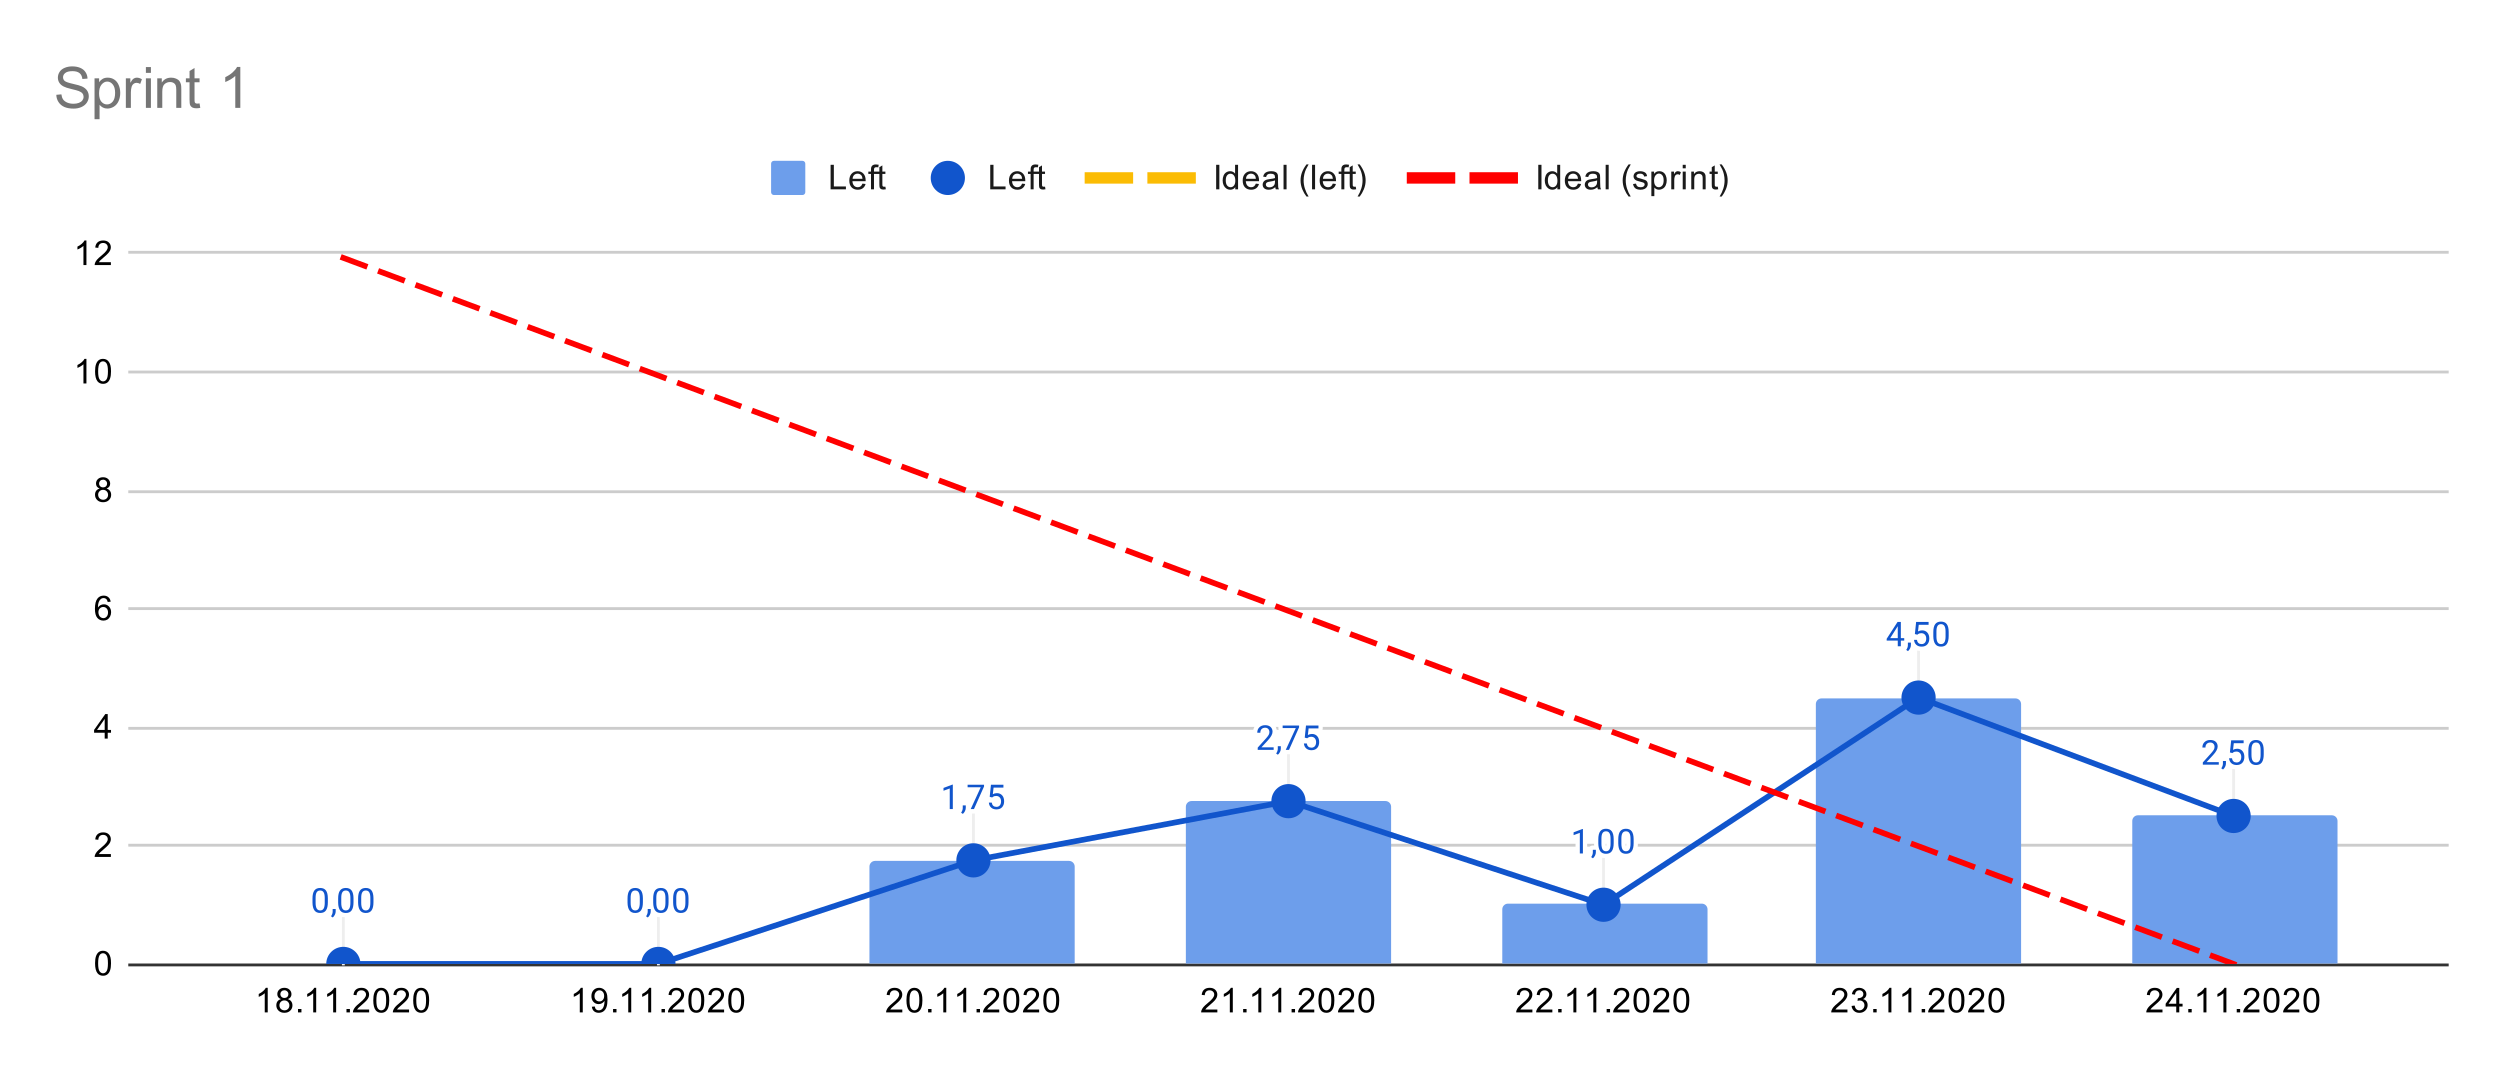 <svg version="1.1" viewBox="0.0 0.0 877.0 377.0" fill="none" stroke="none" stroke-linecap="square" stroke-miterlimit="10" width="877" height="377" xmlns:xlink="http://www.w3.org/1999/xlink" xmlns="http://www.w3.org/2000/svg"><path fill="#ffffff" d="M0 0L877.0 0L877.0 377.0L0 377.0L0 0Z" fill-rule="nonzero"/><path stroke="#333333" stroke-width="1.0" stroke-linecap="butt" d="M45.5 338.5L858.5 338.5" fill-rule="nonzero"/><path stroke="#cccccc" stroke-width="1.0" stroke-linecap="butt" d="M45.5 296.5L858.5 296.5" fill-rule="nonzero"/><path stroke="#cccccc" stroke-width="1.0" stroke-linecap="butt" d="M45.5 255.5L858.5 255.5" fill-rule="nonzero"/><path stroke="#cccccc" stroke-width="1.0" stroke-linecap="butt" d="M45.5 213.5L858.5 213.5" fill-rule="nonzero"/><path stroke="#cccccc" stroke-width="1.0" stroke-linecap="butt" d="M45.5 172.5L858.5 172.5" fill-rule="nonzero"/><path stroke="#cccccc" stroke-width="1.0" stroke-linecap="butt" d="M45.5 130.5L858.5 130.5" fill-rule="nonzero"/><path stroke="#cccccc" stroke-width="1.0" stroke-linecap="butt" d="M45.5 88.5L858.5 88.5" fill-rule="nonzero"/><path stroke="#eeeeee" stroke-width="1.0" stroke-linecap="butt" d="M120.449 322.15L120.449 338.15" fill-rule="nonzero"/><path stroke="#eeeeee" stroke-width="1.0" stroke-linecap="butt" d="M230.966 322.15L230.966 338.15" fill-rule="nonzero"/><path stroke="#eeeeee" stroke-width="1.0" stroke-linecap="butt" d="M341.483 285.813L341.483 301.813" fill-rule="nonzero"/><path stroke="#eeeeee" stroke-width="1.0" stroke-linecap="butt" d="M452.0 265.049L452.0 281.049" fill-rule="nonzero"/><path stroke="#eeeeee" stroke-width="1.0" stroke-linecap="butt" d="M562.517 301.386L562.517 317.386" fill-rule="nonzero"/><path stroke="#eeeeee" stroke-width="1.0" stroke-linecap="butt" d="M673.034 228.713L673.034 244.713" fill-rule="nonzero"/><path stroke="#eeeeee" stroke-width="1.0" stroke-linecap="butt" d="M783.551 270.24L783.551 286.24" fill-rule="nonzero"/><clipPath id="id_0"><path d="M45.85 88.983L858.15 88.983L858.15 338.15L45.85 338.15L45.85 88.983Z" clip-rule="nonzero"/></clipPath><path stroke="#000000" stroke-width="2.0" stroke-linecap="butt" stroke-opacity="0.0" clip-path="url(#id_0)" d="M156.0 338.0L84.0 338.0L84.0 338.0L156.0 338.0Z" fill-rule="nonzero"/><path fill="#6d9eeb" clip-path="url(#id_0)" d="M156.0 338.0L84.0 338.0L84.0 338.0L156.0 338.0Z" fill-rule="nonzero"/><path stroke="#000000" stroke-width="2.0" stroke-linecap="butt" stroke-opacity="0.0" clip-path="url(#id_0)" d="M267.0 338.0L195.0 338.0L195.0 338.0L267.0 338.0Z" fill-rule="nonzero"/><path fill="#6d9eeb" clip-path="url(#id_0)" d="M267.0 338.0L195.0 338.0L195.0 338.0L267.0 338.0Z" fill-rule="nonzero"/><path stroke="#000000" stroke-width="2.0" stroke-linecap="butt" stroke-opacity="0.0" clip-path="url(#id_0)" d="M377.0 338.0L305.0 338.0L305.0 304.0C305.0 302.895 305.895 302.0 307.0 302.0L375.0 302.0C376.105 302.0 377.0 302.895 377.0 304.0Z" fill-rule="nonzero"/><path fill="#6d9eeb" clip-path="url(#id_0)" d="M377.0 338.0L305.0 338.0L305.0 304.0C305.0 302.895 305.895 302.0 307.0 302.0L375.0 302.0C376.105 302.0 377.0 302.895 377.0 304.0Z" fill-rule="nonzero"/><path stroke="#000000" stroke-width="2.0" stroke-linecap="butt" stroke-opacity="0.0" clip-path="url(#id_0)" d="M488.0 338.0L416.0 338.0L416.0 283.0C416.0 281.895 416.895 281.0 418.0 281.0L486.0 281.0C487.105 281.0 488.0 281.895 488.0 283.0Z" fill-rule="nonzero"/><path fill="#6d9eeb" clip-path="url(#id_0)" d="M488.0 338.0L416.0 338.0L416.0 283.0C416.0 281.895 416.895 281.0 418.0 281.0L486.0 281.0C487.105 281.0 488.0 281.895 488.0 283.0Z" fill-rule="nonzero"/><path stroke="#000000" stroke-width="2.0" stroke-linecap="butt" stroke-opacity="0.0" clip-path="url(#id_0)" d="M599.0 338.0L527.0 338.0L527.0 319.0C527.0 317.895 527.895 317.0 529.0 317.0L597.0 317.0C598.105 317.0 599.0 317.895 599.0 319.0Z" fill-rule="nonzero"/><path fill="#6d9eeb" clip-path="url(#id_0)" d="M599.0 338.0L527.0 338.0L527.0 319.0C527.0 317.895 527.895 317.0 529.0 317.0L597.0 317.0C598.105 317.0 599.0 317.895 599.0 319.0Z" fill-rule="nonzero"/><path stroke="#000000" stroke-width="2.0" stroke-linecap="butt" stroke-opacity="0.0" clip-path="url(#id_0)" d="M709.0 338.0L637.0 338.0L637.0 247.0C637.0 245.895 637.895 245.0 639.0 245.0L707.0 245.0C708.105 245.0 709.0 245.895 709.0 247.0Z" fill-rule="nonzero"/><path fill="#6d9eeb" clip-path="url(#id_0)" d="M709.0 338.0L637.0 338.0L637.0 247.0C637.0 245.895 637.895 245.0 639.0 245.0L707.0 245.0C708.105 245.0 709.0 245.895 709.0 247.0Z" fill-rule="nonzero"/><path stroke="#000000" stroke-width="2.0" stroke-linecap="butt" stroke-opacity="0.0" clip-path="url(#id_0)" d="M820.0 338.0L748.0 338.0L748.0 288.0C748.0 286.895 748.895 286.0 750.0 286.0L818.0 286.0C819.105 286.0 820.0 286.895 820.0 288.0Z" fill-rule="nonzero"/><path fill="#6d9eeb" clip-path="url(#id_0)" d="M820.0 338.0L748.0 338.0L748.0 288.0C748.0 286.895 748.895 286.0 750.0 286.0L818.0 286.0C819.105 286.0 820.0 286.895 820.0 288.0Z" fill-rule="nonzero"/><path stroke="#1155cc" stroke-width="2.0" stroke-linecap="butt" clip-path="url(#id_0)" d="M120.449 338.15L230.966 338.15L341.483 301.813L452.0 281.049L562.517 317.386L673.034 244.713L783.551 286.24" fill-rule="nonzero"/><path fill="#fbbc04" clip-path="url(#id_0)" d="M785.551 286.24C785.551 287.345 784.656 288.24 783.551 288.24C782.447 288.24 781.551 287.345 781.551 286.24C781.551 285.136 782.447 284.24 783.551 284.24C784.656 284.24 785.551 285.136 785.551 286.24Z" fill-rule="nonzero"/><path stroke="#ff0000" stroke-width="2.0" stroke-linecap="butt" stroke-dasharray="8.0,6.0" clip-path="url(#id_0)" d="M120.449 90.466L230.966 131.747L341.483 173.028L452.0 214.308L562.517 255.589L673.034 296.869L783.551 338.15" fill-rule="nonzero"/><path fill="#1155cc" clip-path="url(#id_0)" d="M126.449 338.15C126.449 341.464 123.763 344.15 120.449 344.15C117.135 344.15 114.449 341.464 114.449 338.15C114.449 334.836 117.135 332.15 120.449 332.15C123.763 332.15 126.449 334.836 126.449 338.15Z" fill-rule="nonzero"/><path fill="#1155cc" clip-path="url(#id_0)" d="M236.966 338.15C236.966 341.464 234.28 344.15 230.966 344.15C227.652 344.15 224.966 341.464 224.966 338.15C224.966 334.836 227.652 332.15 230.966 332.15C234.28 332.15 236.966 334.836 236.966 338.15Z" fill-rule="nonzero"/><path fill="#1155cc" clip-path="url(#id_0)" d="M347.483 301.813C347.483 305.127 344.797 307.813 341.483 307.813C338.169 307.813 335.483 305.127 335.483 301.813C335.483 298.499 338.169 295.813 341.483 295.813C344.797 295.813 347.483 298.499 347.483 301.813Z" fill-rule="nonzero"/><path fill="#1155cc" clip-path="url(#id_0)" d="M458.0 281.049C458.0 284.363 455.314 287.049 452.0 287.049C448.686 287.049 446.0 284.363 446.0 281.049C446.0 277.736 448.686 275.049 452.0 275.049C455.314 275.049 458.0 277.736 458.0 281.049Z" fill-rule="nonzero"/><path fill="#1155cc" clip-path="url(#id_0)" d="M568.517 317.386C568.517 320.7 565.831 323.386 562.517 323.386C559.203 323.386 556.517 320.7 556.517 317.386C556.517 314.072 559.203 311.386 562.517 311.386C565.831 311.386 568.517 314.072 568.517 317.386Z" fill-rule="nonzero"/><path fill="#1155cc" clip-path="url(#id_0)" d="M679.034 244.713C679.034 248.026 676.348 250.713 673.034 250.713C669.72 250.713 667.034 248.026 667.034 244.713C667.034 241.399 669.72 238.713 673.034 238.713C676.348 238.713 679.034 241.399 679.034 244.713Z" fill-rule="nonzero"/><path fill="#1155cc" clip-path="url(#id_0)" d="M789.551 286.24C789.551 289.554 786.865 292.24 783.551 292.24C780.237 292.24 777.551 289.554 777.551 286.24C777.551 282.927 780.237 280.24 783.551 280.24C786.865 280.24 789.551 282.927 789.551 286.24Z" fill-rule="nonzero"/><path fill="#000000" fill-opacity="0.0" clip-path="url(#id_0)" d="M786.551 286.24C786.551 287.897 785.208 289.24 783.551 289.24C781.894 289.24 780.551 287.897 780.551 286.24C780.551 284.583 781.894 283.24 783.551 283.24C785.208 283.24 786.551 284.583 786.551 286.24Z" fill-rule="nonzero"/><path fill="#000000" fill-opacity="0.0" clip-path="url(#id_0)" d="M123.449 90.466C123.449 92.123 122.106 93.466 120.449 93.466C118.792 93.466 117.449 92.123 117.449 90.466C117.449 88.81 118.792 87.466 120.449 87.466C122.106 87.466 123.449 88.81 123.449 90.466Z" fill-rule="nonzero"/><path fill="#000000" fill-opacity="0.0" clip-path="url(#id_0)" d="M233.966 131.747C233.966 133.404 232.623 134.747 230.966 134.747C229.309 134.747 227.966 133.404 227.966 131.747C227.966 130.09 229.309 128.747 230.966 128.747C232.623 128.747 233.966 130.09 233.966 131.747Z" fill-rule="nonzero"/><path fill="#000000" fill-opacity="0.0" clip-path="url(#id_0)" d="M344.483 173.028C344.483 174.685 343.14 176.028 341.483 176.028C339.826 176.028 338.483 174.685 338.483 173.028C338.483 171.371 339.826 170.028 341.483 170.028C343.14 170.028 344.483 171.371 344.483 173.028Z" fill-rule="nonzero"/><path fill="#000000" fill-opacity="0.0" clip-path="url(#id_0)" d="M455.0 214.308C455.0 215.965 453.657 217.308 452.0 217.308C450.343 217.308 449.0 215.965 449.0 214.308C449.0 212.651 450.343 211.308 452.0 211.308C453.657 211.308 455.0 212.651 455.0 214.308Z" fill-rule="nonzero"/><path fill="#000000" fill-opacity="0.0" clip-path="url(#id_0)" d="M565.517 255.589C565.517 257.246 564.174 258.589 562.517 258.589C560.86 258.589 559.517 257.246 559.517 255.589C559.517 253.932 560.86 252.589 562.517 252.589C564.174 252.589 565.517 253.932 565.517 255.589Z" fill-rule="nonzero"/><path fill="#000000" fill-opacity="0.0" clip-path="url(#id_0)" d="M676.034 296.869C676.034 298.526 674.691 299.869 673.034 299.869C671.377 299.869 670.034 298.526 670.034 296.869C670.034 295.213 671.377 293.869 673.034 293.869C674.691 293.869 676.034 295.213 676.034 296.869Z" fill-rule="nonzero"/><path fill="#000000" fill-opacity="0.0" clip-path="url(#id_0)" d="M786.551 338.15C786.551 339.807 785.208 341.15 783.551 341.15C781.894 341.15 780.551 339.807 780.551 338.15C780.551 336.493 781.894 335.15 783.551 335.15C785.208 335.15 786.551 336.493 786.551 338.15Z" fill-rule="nonzero"/><path stroke="#ffffff" stroke-width="3.0" stroke-linejoin="round" stroke-linecap="round" d="M115.011 316.509Q115.011 318.416 114.355 319.353Q113.715 320.275 112.324 320.275Q110.965 320.275 110.308 319.369Q109.652 318.462 109.621 316.65L109.621 315.212Q109.621 313.322 110.261 312.416Q110.918 311.494 112.308 311.494Q113.683 311.494 114.34 312.384Q114.996 313.259 115.011 315.103L115.011 316.509ZM113.918 315.025Q113.918 313.65 113.527 313.025Q113.152 312.384 112.308 312.384Q111.48 312.384 111.09 313.025Q110.715 313.65 110.715 314.947L110.715 316.681Q110.715 318.056 111.105 318.728Q111.511 319.384 112.324 319.384Q113.121 319.384 113.511 318.759Q113.902 318.134 113.918 316.806L113.918 315.025ZM116.73 321.853L116.121 321.431Q116.668 320.666 116.699 319.837L116.699 318.869L117.761 318.869L117.761 319.712Q117.761 320.306 117.465 320.9Q117.168 321.494 116.73 321.853ZM124.011 316.509Q124.011 318.416 123.355 319.353Q122.715 320.275 121.324 320.275Q119.965 320.275 119.308 319.369Q118.652 318.462 118.621 316.65L118.621 315.212Q118.621 313.322 119.261 312.416Q119.918 311.494 121.308 311.494Q122.683 311.494 123.34 312.384Q123.996 313.259 124.011 315.103L124.011 316.509ZM122.918 315.025Q122.918 313.65 122.527 313.025Q122.152 312.384 121.308 312.384Q120.48 312.384 120.09 313.025Q119.715 313.65 119.715 314.947L119.715 316.681Q119.715 318.056 120.105 318.728Q120.511 319.384 121.324 319.384Q122.121 319.384 122.511 318.759Q122.902 318.134 122.918 316.806L122.918 315.025ZM131.011 316.509Q131.011 318.416 130.355 319.353Q129.715 320.275 128.324 320.275Q126.965 320.275 126.308 319.369Q125.652 318.462 125.621 316.65L125.621 315.212Q125.621 313.322 126.261 312.416Q126.918 311.494 128.308 311.494Q129.683 311.494 130.34 312.384Q130.996 313.259 131.011 315.103L131.011 316.509ZM129.918 315.025Q129.918 313.65 129.527 313.025Q129.152 312.384 128.308 312.384Q127.48 312.384 127.09 313.025Q126.715 313.65 126.715 314.947L126.715 316.681Q126.715 318.056 127.105 318.728Q127.511 319.384 128.324 319.384Q129.121 319.384 129.511 318.759Q129.902 318.134 129.918 316.806L129.918 315.025Z" fill-rule="nonzero"/><path fill="#1155cc" d="M115.011 316.509Q115.011 318.416 114.355 319.353Q113.715 320.275 112.324 320.275Q110.965 320.275 110.308 319.369Q109.652 318.462 109.621 316.65L109.621 315.212Q109.621 313.322 110.261 312.416Q110.918 311.494 112.308 311.494Q113.683 311.494 114.34 312.384Q114.996 313.259 115.011 315.103L115.011 316.509ZM113.918 315.025Q113.918 313.65 113.527 313.025Q113.152 312.384 112.308 312.384Q111.48 312.384 111.09 313.025Q110.715 313.65 110.715 314.947L110.715 316.681Q110.715 318.056 111.105 318.728Q111.511 319.384 112.324 319.384Q113.121 319.384 113.511 318.759Q113.902 318.134 113.918 316.806L113.918 315.025ZM116.73 321.853L116.121 321.431Q116.668 320.666 116.699 319.837L116.699 318.869L117.761 318.869L117.761 319.712Q117.761 320.306 117.465 320.9Q117.168 321.494 116.73 321.853ZM124.011 316.509Q124.011 318.416 123.355 319.353Q122.715 320.275 121.324 320.275Q119.965 320.275 119.308 319.369Q118.652 318.462 118.621 316.65L118.621 315.212Q118.621 313.322 119.261 312.416Q119.918 311.494 121.308 311.494Q122.683 311.494 123.34 312.384Q123.996 313.259 124.011 315.103L124.011 316.509ZM122.918 315.025Q122.918 313.65 122.527 313.025Q122.152 312.384 121.308 312.384Q120.48 312.384 120.09 313.025Q119.715 313.65 119.715 314.947L119.715 316.681Q119.715 318.056 120.105 318.728Q120.511 319.384 121.324 319.384Q122.121 319.384 122.511 318.759Q122.902 318.134 122.918 316.806L122.918 315.025ZM131.011 316.509Q131.011 318.416 130.355 319.353Q129.715 320.275 128.324 320.275Q126.965 320.275 126.308 319.369Q125.652 318.462 125.621 316.65L125.621 315.212Q125.621 313.322 126.261 312.416Q126.918 311.494 128.308 311.494Q129.683 311.494 130.34 312.384Q130.996 313.259 131.011 315.103L131.011 316.509ZM129.918 315.025Q129.918 313.65 129.527 313.025Q129.152 312.384 128.308 312.384Q127.48 312.384 127.09 313.025Q126.715 313.65 126.715 314.947L126.715 316.681Q126.715 318.056 127.105 318.728Q127.511 319.384 128.324 319.384Q129.121 319.384 129.511 318.759Q129.902 318.134 129.918 316.806L129.918 315.025Z" fill-rule="nonzero"/><path stroke="#ffffff" stroke-width="3.0" stroke-linejoin="round" stroke-linecap="round" d="M225.528 316.509Q225.528 318.416 224.872 319.353Q224.232 320.275 222.841 320.275Q221.482 320.275 220.825 319.369Q220.169 318.462 220.138 316.65L220.138 315.212Q220.138 313.322 220.778 312.416Q221.435 311.494 222.825 311.494Q224.2 311.494 224.857 312.384Q225.513 313.259 225.528 315.103L225.528 316.509ZM224.435 315.025Q224.435 313.65 224.044 313.025Q223.669 312.384 222.825 312.384Q221.997 312.384 221.607 313.025Q221.232 313.65 221.232 314.947L221.232 316.681Q221.232 318.056 221.622 318.728Q222.028 319.384 222.841 319.384Q223.638 319.384 224.028 318.759Q224.419 318.134 224.435 316.806L224.435 315.025ZM227.247 321.853L226.638 321.431Q227.185 320.666 227.216 319.837L227.216 318.869L228.278 318.869L228.278 319.712Q228.278 320.306 227.982 320.9Q227.685 321.494 227.247 321.853ZM234.528 316.509Q234.528 318.416 233.872 319.353Q233.232 320.275 231.841 320.275Q230.482 320.275 229.825 319.369Q229.169 318.462 229.138 316.65L229.138 315.212Q229.138 313.322 229.778 312.416Q230.435 311.494 231.825 311.494Q233.2 311.494 233.857 312.384Q234.513 313.259 234.528 315.103L234.528 316.509ZM233.435 315.025Q233.435 313.65 233.044 313.025Q232.669 312.384 231.825 312.384Q230.997 312.384 230.607 313.025Q230.232 313.65 230.232 314.947L230.232 316.681Q230.232 318.056 230.622 318.728Q231.028 319.384 231.841 319.384Q232.638 319.384 233.028 318.759Q233.419 318.134 233.435 316.806L233.435 315.025ZM241.528 316.509Q241.528 318.416 240.872 319.353Q240.232 320.275 238.841 320.275Q237.482 320.275 236.825 319.369Q236.169 318.462 236.138 316.65L236.138 315.212Q236.138 313.322 236.778 312.416Q237.435 311.494 238.825 311.494Q240.2 311.494 240.857 312.384Q241.513 313.259 241.528 315.103L241.528 316.509ZM240.435 315.025Q240.435 313.65 240.044 313.025Q239.669 312.384 238.825 312.384Q237.997 312.384 237.607 313.025Q237.232 313.65 237.232 314.947L237.232 316.681Q237.232 318.056 237.622 318.728Q238.028 319.384 238.841 319.384Q239.638 319.384 240.028 318.759Q240.419 318.134 240.435 316.806L240.435 315.025Z" fill-rule="nonzero"/><path fill="#1155cc" d="M225.528 316.509Q225.528 318.416 224.872 319.353Q224.232 320.275 222.841 320.275Q221.482 320.275 220.825 319.369Q220.169 318.462 220.138 316.65L220.138 315.212Q220.138 313.322 220.778 312.416Q221.435 311.494 222.825 311.494Q224.2 311.494 224.857 312.384Q225.513 313.259 225.528 315.103L225.528 316.509ZM224.435 315.025Q224.435 313.65 224.044 313.025Q223.669 312.384 222.825 312.384Q221.997 312.384 221.607 313.025Q221.232 313.65 221.232 314.947L221.232 316.681Q221.232 318.056 221.622 318.728Q222.028 319.384 222.841 319.384Q223.638 319.384 224.028 318.759Q224.419 318.134 224.435 316.806L224.435 315.025ZM227.247 321.853L226.638 321.431Q227.185 320.666 227.216 319.837L227.216 318.869L228.278 318.869L228.278 319.712Q228.278 320.306 227.982 320.9Q227.685 321.494 227.247 321.853ZM234.528 316.509Q234.528 318.416 233.872 319.353Q233.232 320.275 231.841 320.275Q230.482 320.275 229.825 319.369Q229.169 318.462 229.138 316.65L229.138 315.212Q229.138 313.322 229.778 312.416Q230.435 311.494 231.825 311.494Q233.2 311.494 233.857 312.384Q234.513 313.259 234.528 315.103L234.528 316.509ZM233.435 315.025Q233.435 313.65 233.044 313.025Q232.669 312.384 231.825 312.384Q230.997 312.384 230.607 313.025Q230.232 313.65 230.232 314.947L230.232 316.681Q230.232 318.056 230.622 318.728Q231.028 319.384 231.841 319.384Q232.638 319.384 233.028 318.759Q233.419 318.134 233.435 316.806L233.435 315.025ZM241.528 316.509Q241.528 318.416 240.872 319.353Q240.232 320.275 238.841 320.275Q237.482 320.275 236.825 319.369Q236.169 318.462 236.138 316.65L236.138 315.212Q236.138 313.322 236.778 312.416Q237.435 311.494 238.825 311.494Q240.2 311.494 240.857 312.384Q241.513 313.259 241.528 315.103L241.528 316.509ZM240.435 315.025Q240.435 313.65 240.044 313.025Q239.669 312.384 238.825 312.384Q237.997 312.384 237.607 313.025Q237.232 313.65 237.232 314.947L237.232 316.681Q237.232 318.056 237.622 318.728Q238.028 319.384 238.841 319.384Q239.638 319.384 240.028 318.759Q240.419 318.134 240.435 316.806L240.435 315.025Z" fill-rule="nonzero"/><path stroke="#ffffff" stroke-width="3.0" stroke-linejoin="round" stroke-linecap="round" d="M334.249 283.813L333.171 283.813L333.171 276.594L330.983 277.391L330.983 276.407L334.092 275.235L334.249 275.235L334.249 283.813ZM337.764 285.516L337.155 285.094Q337.702 284.329 337.733 283.501L337.733 282.532L338.796 282.532L338.796 283.376Q338.796 283.969 338.499 284.563Q338.202 285.157 337.764 285.516ZM345.202 275.891L341.671 283.813L340.53 283.813L344.046 276.173L339.436 276.173L339.436 275.282L345.202 275.282L345.202 275.891ZM347.186 279.532L347.624 275.282L351.999 275.282L351.999 276.282L348.546 276.282L348.28 278.61Q348.921 278.235 349.717 278.235Q350.874 278.235 351.561 279.016Q352.249 279.782 352.249 281.094Q352.249 282.407 351.53 283.173Q350.827 283.938 349.546 283.938Q348.421 283.938 347.702 283.313Q346.983 282.673 346.889 281.563L347.905 281.563Q348.014 282.298 348.436 282.673Q348.858 283.048 349.546 283.048Q350.296 283.048 350.733 282.532Q351.171 282.016 351.171 281.11Q351.171 280.251 350.702 279.735Q350.233 279.219 349.452 279.219Q348.749 279.219 348.342 279.516L348.061 279.751L347.186 279.532Z" fill-rule="nonzero"/><path fill="#1155cc" d="M334.249 283.813L333.171 283.813L333.171 276.594L330.983 277.391L330.983 276.407L334.092 275.235L334.249 275.235L334.249 283.813ZM337.764 285.516L337.155 285.094Q337.702 284.329 337.733 283.501L337.733 282.532L338.796 282.532L338.796 283.376Q338.796 283.969 338.499 284.563Q338.202 285.157 337.764 285.516ZM345.202 275.891L341.671 283.813L340.53 283.813L344.046 276.173L339.436 276.173L339.436 275.282L345.202 275.282L345.202 275.891ZM347.186 279.532L347.624 275.282L351.999 275.282L351.999 276.282L348.546 276.282L348.28 278.61Q348.921 278.235 349.717 278.235Q350.874 278.235 351.561 279.016Q352.249 279.782 352.249 281.094Q352.249 282.407 351.53 283.173Q350.827 283.938 349.546 283.938Q348.421 283.938 347.702 283.313Q346.983 282.673 346.889 281.563L347.905 281.563Q348.014 282.298 348.436 282.673Q348.858 283.048 349.546 283.048Q350.296 283.048 350.733 282.532Q351.171 282.016 351.171 281.11Q351.171 280.251 350.702 279.735Q350.233 279.219 349.452 279.219Q348.749 279.219 348.342 279.516L348.061 279.751L347.186 279.532Z" fill-rule="nonzero"/><path stroke="#ffffff" stroke-width="3.0" stroke-linejoin="round" stroke-linecap="round" d="M446.797 263.049L441.203 263.049L441.203 262.268L444.156 258.987Q444.812 258.237 445.062 257.784Q445.312 257.315 445.312 256.815Q445.312 256.143 444.906 255.721Q444.516 255.284 443.828 255.284Q443.031 255.284 442.578 255.752Q442.125 256.206 442.125 257.034L441.047 257.034Q441.047 255.846 441.797 255.127Q442.562 254.393 443.828 254.393Q445.031 254.393 445.719 255.018Q446.406 255.643 446.406 256.69Q446.406 257.94 444.797 259.69L442.516 262.159L446.797 262.159L446.797 263.049ZM448.281 264.752L447.672 264.331Q448.219 263.565 448.25 262.737L448.25 261.768L449.312 261.768L449.312 262.612Q449.312 263.206 449.016 263.799Q448.719 264.393 448.281 264.752ZM455.719 255.127L452.188 263.049L451.047 263.049L454.562 255.409L449.953 255.409L449.953 254.518L455.719 254.518L455.719 255.127ZM457.703 258.768L458.141 254.518L462.516 254.518L462.516 255.518L459.062 255.518L458.797 257.846Q459.438 257.471 460.234 257.471Q461.391 257.471 462.078 258.252Q462.766 259.018 462.766 260.331Q462.766 261.643 462.047 262.409Q461.344 263.174 460.062 263.174Q458.938 263.174 458.219 262.549Q457.5 261.909 457.406 260.799L458.422 260.799Q458.531 261.534 458.953 261.909Q459.375 262.284 460.062 262.284Q460.812 262.284 461.25 261.768Q461.688 261.252 461.688 260.346Q461.688 259.487 461.219 258.971Q460.75 258.456 459.969 258.456Q459.266 258.456 458.859 258.752L458.578 258.987L457.703 258.768Z" fill-rule="nonzero"/><path fill="#1155cc" d="M446.797 263.049L441.203 263.049L441.203 262.268L444.156 258.987Q444.812 258.237 445.062 257.784Q445.312 257.315 445.312 256.815Q445.312 256.143 444.906 255.721Q444.516 255.284 443.828 255.284Q443.031 255.284 442.578 255.752Q442.125 256.206 442.125 257.034L441.047 257.034Q441.047 255.846 441.797 255.127Q442.562 254.393 443.828 254.393Q445.031 254.393 445.719 255.018Q446.406 255.643 446.406 256.69Q446.406 257.94 444.797 259.69L442.516 262.159L446.797 262.159L446.797 263.049ZM448.281 264.752L447.672 264.331Q448.219 263.565 448.25 262.737L448.25 261.768L449.312 261.768L449.312 262.612Q449.312 263.206 449.016 263.799Q448.719 264.393 448.281 264.752ZM455.719 255.127L452.188 263.049L451.047 263.049L454.562 255.409L449.953 255.409L449.953 254.518L455.719 254.518L455.719 255.127ZM457.703 258.768L458.141 254.518L462.516 254.518L462.516 255.518L459.062 255.518L458.797 257.846Q459.438 257.471 460.234 257.471Q461.391 257.471 462.078 258.252Q462.766 259.018 462.766 260.331Q462.766 261.643 462.047 262.409Q461.344 263.174 460.062 263.174Q458.938 263.174 458.219 262.549Q457.5 261.909 457.406 260.799L458.422 260.799Q458.531 261.534 458.953 261.909Q459.375 262.284 460.062 262.284Q460.812 262.284 461.25 261.768Q461.688 261.252 461.688 260.346Q461.688 259.487 461.219 258.971Q460.75 258.456 459.969 258.456Q459.266 258.456 458.859 258.752L458.578 258.987L457.703 258.768Z" fill-rule="nonzero"/><path stroke="#ffffff" stroke-width="3.0" stroke-linejoin="round" stroke-linecap="round" d="M555.283 299.386L554.205 299.386L554.205 292.167L552.017 292.964L552.017 291.98L555.126 290.808L555.283 290.808L555.283 299.386ZM558.798 301.089L558.189 300.667Q558.736 299.902 558.767 299.074L558.767 298.105L559.83 298.105L559.83 298.949Q559.83 299.542 559.533 300.136Q559.236 300.73 558.798 301.089ZM566.08 295.745Q566.08 297.652 565.423 298.589Q564.783 299.511 563.392 299.511Q562.033 299.511 561.376 298.605Q560.72 297.699 560.689 295.886L560.689 294.449Q560.689 292.558 561.33 291.652Q561.986 290.73 563.376 290.73Q564.751 290.73 565.408 291.62Q566.064 292.495 566.08 294.339L566.08 295.745ZM564.986 294.261Q564.986 292.886 564.595 292.261Q564.22 291.62 563.376 291.62Q562.548 291.62 562.158 292.261Q561.783 292.886 561.783 294.183L561.783 295.917Q561.783 297.292 562.173 297.964Q562.58 298.62 563.392 298.62Q564.189 298.62 564.58 297.995Q564.97 297.37 564.986 296.042L564.986 294.261ZM573.08 295.745Q573.08 297.652 572.423 298.589Q571.783 299.511 570.392 299.511Q569.033 299.511 568.376 298.605Q567.72 297.699 567.689 295.886L567.689 294.449Q567.689 292.558 568.33 291.652Q568.986 290.73 570.376 290.73Q571.751 290.73 572.408 291.62Q573.064 292.495 573.08 294.339L573.08 295.745ZM571.986 294.261Q571.986 292.886 571.595 292.261Q571.22 291.62 570.376 291.62Q569.548 291.62 569.158 292.261Q568.783 292.886 568.783 294.183L568.783 295.917Q568.783 297.292 569.173 297.964Q569.58 298.62 570.392 298.62Q571.189 298.62 571.58 297.995Q571.97 297.37 571.986 296.042L571.986 294.261Z" fill-rule="nonzero"/><path fill="#1155cc" d="M555.283 299.386L554.205 299.386L554.205 292.167L552.017 292.964L552.017 291.98L555.126 290.808L555.283 290.808L555.283 299.386ZM558.798 301.089L558.189 300.667Q558.736 299.902 558.767 299.074L558.767 298.105L559.83 298.105L559.83 298.949Q559.83 299.542 559.533 300.136Q559.236 300.73 558.798 301.089ZM566.08 295.745Q566.08 297.652 565.423 298.589Q564.783 299.511 563.392 299.511Q562.033 299.511 561.376 298.605Q560.72 297.699 560.689 295.886L560.689 294.449Q560.689 292.558 561.33 291.652Q561.986 290.73 563.376 290.73Q564.751 290.73 565.408 291.62Q566.064 292.495 566.08 294.339L566.08 295.745ZM564.986 294.261Q564.986 292.886 564.595 292.261Q564.22 291.62 563.376 291.62Q562.548 291.62 562.158 292.261Q561.783 292.886 561.783 294.183L561.783 295.917Q561.783 297.292 562.173 297.964Q562.58 298.62 563.392 298.62Q564.189 298.62 564.58 297.995Q564.97 297.37 564.986 296.042L564.986 294.261ZM573.08 295.745Q573.08 297.652 572.423 298.589Q571.783 299.511 570.392 299.511Q569.033 299.511 568.376 298.605Q567.72 297.699 567.689 295.886L567.689 294.449Q567.689 292.558 568.33 291.652Q568.986 290.73 570.376 290.73Q571.751 290.73 572.408 291.62Q573.064 292.495 573.08 294.339L573.08 295.745ZM571.986 294.261Q571.986 292.886 571.595 292.261Q571.22 291.62 570.376 291.62Q569.548 291.62 569.158 292.261Q568.783 292.886 568.783 294.183L568.783 295.917Q568.783 297.292 569.173 297.964Q569.58 298.62 570.392 298.62Q571.189 298.62 571.58 297.995Q571.97 297.37 571.986 296.042L571.986 294.261Z" fill-rule="nonzero"/><path stroke="#ffffff" stroke-width="3.0" stroke-linejoin="round" stroke-linecap="round" d="M666.815 223.853L668.003 223.853L668.003 224.728L666.815 224.728L666.815 226.713L665.737 226.713L665.737 224.728L661.846 224.728L661.846 224.088L665.659 218.181L666.815 218.181L666.815 223.853ZM663.081 223.853L665.737 223.853L665.737 219.666L665.596 219.9L663.081 223.853ZM669.315 228.416L668.706 227.994Q669.253 227.228 669.284 226.4L669.284 225.431L670.346 225.431L670.346 226.275Q670.346 226.869 670.05 227.463Q669.753 228.056 669.315 228.416ZM671.737 222.431L672.175 218.181L676.55 218.181L676.55 219.181L673.096 219.181L672.831 221.509Q673.471 221.134 674.268 221.134Q675.425 221.134 676.112 221.916Q676.8 222.681 676.8 223.994Q676.8 225.306 676.081 226.072Q675.378 226.838 674.096 226.838Q672.971 226.838 672.253 226.213Q671.534 225.572 671.44 224.463L672.456 224.463Q672.565 225.197 672.987 225.572Q673.409 225.947 674.096 225.947Q674.846 225.947 675.284 225.431Q675.721 224.916 675.721 224.009Q675.721 223.15 675.253 222.634Q674.784 222.119 674.003 222.119Q673.3 222.119 672.893 222.416L672.612 222.65L671.737 222.431ZM683.596 223.072Q683.596 224.978 682.94 225.916Q682.3 226.838 680.909 226.838Q679.55 226.838 678.893 225.931Q678.237 225.025 678.206 223.213L678.206 221.775Q678.206 219.884 678.846 218.978Q679.503 218.056 680.893 218.056Q682.268 218.056 682.925 218.947Q683.581 219.822 683.596 221.666L683.596 223.072ZM682.503 221.588Q682.503 220.213 682.112 219.588Q681.737 218.947 680.893 218.947Q680.065 218.947 679.675 219.588Q679.3 220.213 679.3 221.509L679.3 223.244Q679.3 224.619 679.69 225.291Q680.096 225.947 680.909 225.947Q681.706 225.947 682.096 225.322Q682.487 224.697 682.503 223.369L682.503 221.588Z" fill-rule="nonzero"/><path fill="#1155cc" d="M666.815 223.853L668.003 223.853L668.003 224.728L666.815 224.728L666.815 226.713L665.737 226.713L665.737 224.728L661.846 224.728L661.846 224.088L665.659 218.181L666.815 218.181L666.815 223.853ZM663.081 223.853L665.737 223.853L665.737 219.666L665.596 219.9L663.081 223.853ZM669.315 228.416L668.706 227.994Q669.253 227.228 669.284 226.4L669.284 225.431L670.346 225.431L670.346 226.275Q670.346 226.869 670.05 227.463Q669.753 228.056 669.315 228.416ZM671.737 222.431L672.175 218.181L676.55 218.181L676.55 219.181L673.096 219.181L672.831 221.509Q673.471 221.134 674.268 221.134Q675.425 221.134 676.112 221.916Q676.8 222.681 676.8 223.994Q676.8 225.306 676.081 226.072Q675.378 226.838 674.096 226.838Q672.971 226.838 672.253 226.213Q671.534 225.572 671.44 224.463L672.456 224.463Q672.565 225.197 672.987 225.572Q673.409 225.947 674.096 225.947Q674.846 225.947 675.284 225.431Q675.721 224.916 675.721 224.009Q675.721 223.15 675.253 222.634Q674.784 222.119 674.003 222.119Q673.3 222.119 672.893 222.416L672.612 222.65L671.737 222.431ZM683.596 223.072Q683.596 224.978 682.94 225.916Q682.3 226.838 680.909 226.838Q679.55 226.838 678.893 225.931Q678.237 225.025 678.206 223.213L678.206 221.775Q678.206 219.884 678.846 218.978Q679.503 218.056 680.893 218.056Q682.268 218.056 682.925 218.947Q683.581 219.822 683.596 221.666L683.596 223.072ZM682.503 221.588Q682.503 220.213 682.112 219.588Q681.737 218.947 680.893 218.947Q680.065 218.947 679.675 219.588Q679.3 220.213 679.3 221.509L679.3 223.244Q679.3 224.619 679.69 225.291Q680.096 225.947 680.909 225.947Q681.706 225.947 682.096 225.322Q682.487 224.697 682.503 223.369L682.503 221.588Z" fill-rule="nonzero"/><path stroke="#ffffff" stroke-width="3.0" stroke-linejoin="round" stroke-linecap="round" d="M778.348 268.24L772.754 268.24L772.754 267.459L775.707 264.178Q776.364 263.428 776.614 262.975Q776.864 262.506 776.864 262.006Q776.864 261.334 776.457 260.912Q776.067 260.475 775.379 260.475Q774.582 260.475 774.129 260.943Q773.676 261.397 773.676 262.225L772.598 262.225Q772.598 261.037 773.348 260.318Q774.114 259.584 775.379 259.584Q776.582 259.584 777.27 260.209Q777.957 260.834 777.957 261.881Q777.957 263.131 776.348 264.881L774.067 267.35L778.348 267.35L778.348 268.24ZM779.832 269.943L779.223 269.522Q779.77 268.756 779.801 267.928L779.801 266.959L780.864 266.959L780.864 267.803Q780.864 268.397 780.567 268.99Q780.27 269.584 779.832 269.943ZM782.254 263.959L782.692 259.709L787.067 259.709L787.067 260.709L783.614 260.709L783.348 263.037Q783.989 262.662 784.785 262.662Q785.942 262.662 786.629 263.443Q787.317 264.209 787.317 265.522Q787.317 266.834 786.598 267.6Q785.895 268.365 784.614 268.365Q783.489 268.365 782.77 267.74Q782.051 267.1 781.957 265.99L782.973 265.99Q783.082 266.725 783.504 267.1Q783.926 267.475 784.614 267.475Q785.364 267.475 785.801 266.959Q786.239 266.443 786.239 265.537Q786.239 264.678 785.77 264.162Q785.301 263.647 784.52 263.647Q783.817 263.647 783.41 263.943L783.129 264.178L782.254 263.959ZM794.114 264.6Q794.114 266.506 793.457 267.443Q792.817 268.365 791.426 268.365Q790.067 268.365 789.41 267.459Q788.754 266.553 788.723 264.74L788.723 263.303Q788.723 261.412 789.364 260.506Q790.02 259.584 791.41 259.584Q792.785 259.584 793.442 260.475Q794.098 261.35 794.114 263.193L794.114 264.6ZM793.02 263.115Q793.02 261.74 792.629 261.115Q792.254 260.475 791.41 260.475Q790.582 260.475 790.192 261.115Q789.817 261.74 789.817 263.037L789.817 264.772Q789.817 266.147 790.207 266.818Q790.614 267.475 791.426 267.475Q792.223 267.475 792.614 266.85Q793.004 266.225 793.02 264.897L793.02 263.115Z" fill-rule="nonzero"/><path fill="#1155cc" d="M778.348 268.24L772.754 268.24L772.754 267.459L775.707 264.178Q776.364 263.428 776.614 262.975Q776.864 262.506 776.864 262.006Q776.864 261.334 776.457 260.912Q776.067 260.475 775.379 260.475Q774.582 260.475 774.129 260.943Q773.676 261.397 773.676 262.225L772.598 262.225Q772.598 261.037 773.348 260.318Q774.114 259.584 775.379 259.584Q776.582 259.584 777.27 260.209Q777.957 260.834 777.957 261.881Q777.957 263.131 776.348 264.881L774.067 267.35L778.348 267.35L778.348 268.24ZM779.832 269.943L779.223 269.522Q779.77 268.756 779.801 267.928L779.801 266.959L780.864 266.959L780.864 267.803Q780.864 268.397 780.567 268.99Q780.27 269.584 779.832 269.943ZM782.254 263.959L782.692 259.709L787.067 259.709L787.067 260.709L783.614 260.709L783.348 263.037Q783.989 262.662 784.785 262.662Q785.942 262.662 786.629 263.443Q787.317 264.209 787.317 265.522Q787.317 266.834 786.598 267.6Q785.895 268.365 784.614 268.365Q783.489 268.365 782.77 267.74Q782.051 267.1 781.957 265.99L782.973 265.99Q783.082 266.725 783.504 267.1Q783.926 267.475 784.614 267.475Q785.364 267.475 785.801 266.959Q786.239 266.443 786.239 265.537Q786.239 264.678 785.77 264.162Q785.301 263.647 784.52 263.647Q783.817 263.647 783.41 263.943L783.129 264.178L782.254 263.959ZM794.114 264.6Q794.114 266.506 793.457 267.443Q792.817 268.365 791.426 268.365Q790.067 268.365 789.41 267.459Q788.754 266.553 788.723 264.74L788.723 263.303Q788.723 261.412 789.364 260.506Q790.02 259.584 791.41 259.584Q792.785 259.584 793.442 260.475Q794.098 261.35 794.114 263.193L794.114 264.6ZM793.02 263.115Q793.02 261.74 792.629 261.115Q792.254 260.475 791.41 260.475Q790.582 260.475 790.192 261.115Q789.817 261.74 789.817 263.037L789.817 264.772Q789.817 266.147 790.207 266.818Q790.614 267.475 791.426 267.475Q792.223 267.475 792.614 266.85Q793.004 266.225 793.02 264.897L793.02 263.115Z" fill-rule="nonzero"/><path fill="#000000" d="M33.35 337.916Q33.35 336.384 33.663 335.462Q33.975 334.525 34.584 334.025Q35.209 333.525 36.147 333.525Q36.834 333.525 37.35 333.806Q37.881 334.087 38.225 334.619Q38.569 335.134 38.756 335.884Q38.944 336.634 38.944 337.916Q38.944 339.431 38.631 340.353Q38.334 341.275 37.709 341.791Q37.1 342.291 36.147 342.291Q34.913 342.291 34.194 341.4Q33.35 340.337 33.35 337.916ZM34.428 337.916Q34.428 340.025 34.928 340.728Q35.428 341.431 36.147 341.431Q36.881 341.431 37.366 340.728Q37.866 340.025 37.866 337.916Q37.866 335.791 37.366 335.103Q36.881 334.4 36.131 334.4Q35.413 334.4 34.975 335.009Q34.428 335.791 34.428 337.916Z" fill-rule="nonzero"/><path fill="#000000" d="M38.897 299.607L38.897 300.622L33.209 300.622Q33.209 300.247 33.334 299.888Q33.553 299.31 34.022 298.747Q34.506 298.185 35.413 297.45Q36.819 296.294 37.303 295.622Q37.803 294.95 37.803 294.357Q37.803 293.732 37.35 293.31Q36.897 292.872 36.178 292.872Q35.413 292.872 34.959 293.325Q34.506 293.778 34.491 294.591L33.413 294.482Q33.522 293.263 34.241 292.638Q34.975 291.997 36.209 291.997Q37.444 291.997 38.163 292.685Q38.881 293.372 38.881 294.388Q38.881 294.903 38.663 295.403Q38.459 295.888 37.959 296.45Q37.475 296.997 36.35 297.95Q35.397 298.747 35.116 299.044Q34.85 299.325 34.678 299.607L38.897 299.607Z" fill-rule="nonzero"/><path fill="#000000" d="M36.725 259.094L36.725 257.032L33.006 257.032L33.006 256.063L36.928 250.501L37.788 250.501L37.788 256.063L38.944 256.063L38.944 257.032L37.788 257.032L37.788 259.094L36.725 259.094ZM36.725 256.063L36.725 252.204L34.038 256.063L36.725 256.063Z" fill-rule="nonzero"/><path fill="#000000" d="M38.819 211.082L37.772 211.16Q37.631 210.535 37.381 210.254Q36.944 209.801 36.319 209.801Q35.819 209.801 35.428 210.082Q34.944 210.457 34.647 211.16Q34.366 211.848 34.35 213.129Q34.725 212.551 35.272 212.27Q35.834 211.989 36.444 211.989Q37.491 211.989 38.225 212.77Q38.975 213.551 38.975 214.77Q38.975 215.582 38.616 216.285Q38.272 216.973 37.663 217.348Q37.053 217.707 36.288 217.707Q34.959 217.707 34.131 216.739Q33.303 215.77 33.303 213.551Q33.303 211.051 34.225 209.926Q35.022 208.942 36.381 208.942Q37.397 208.942 38.038 209.52Q38.694 210.082 38.819 211.082ZM34.522 214.785Q34.522 215.332 34.741 215.832Q34.975 216.317 35.381 216.582Q35.803 216.848 36.272 216.848Q36.928 216.848 37.413 216.317Q37.897 215.77 37.897 214.848Q37.897 213.957 37.413 213.442Q36.944 212.926 36.225 212.926Q35.506 212.926 35.006 213.442Q34.522 213.957 34.522 214.785Z" fill-rule="nonzero"/><path fill="#000000" d="M34.975 171.383Q34.319 171.133 33.991 170.695Q33.678 170.242 33.678 169.633Q33.678 168.695 34.35 168.055Q35.038 167.414 36.147 167.414Q37.272 167.414 37.959 168.07Q38.647 168.726 38.647 169.664Q38.647 170.258 38.334 170.695Q38.022 171.133 37.381 171.383Q38.178 171.633 38.584 172.211Q38.991 172.789 38.991 173.586Q38.991 174.68 38.209 175.43Q37.444 176.18 36.163 176.18Q34.897 176.18 34.116 175.43Q33.334 174.68 33.334 173.555Q33.334 172.711 33.756 172.148Q34.194 171.586 34.975 171.383ZM34.756 169.586Q34.756 170.195 35.147 170.586Q35.553 170.976 36.178 170.976Q36.788 170.976 37.178 170.601Q37.569 170.211 37.569 169.648Q37.569 169.07 37.163 168.68Q36.756 168.273 36.163 168.273Q35.553 168.273 35.147 168.664Q34.756 169.055 34.756 169.586ZM34.428 173.555Q34.428 174.008 34.631 174.43Q34.85 174.851 35.272 175.086Q35.694 175.32 36.178 175.32Q36.928 175.32 37.413 174.836Q37.913 174.351 37.913 173.601Q37.913 172.836 37.413 172.336Q36.913 171.836 36.147 171.836Q35.397 171.836 34.913 172.336Q34.428 172.82 34.428 173.555Z" fill-rule="nonzero"/><path fill="#000000" d="M30.319 134.511L29.272 134.511L29.272 127.792Q28.881 128.152 28.256 128.527Q27.647 128.886 27.163 129.058L27.163 128.042Q28.038 127.62 28.694 127.042Q29.366 126.449 29.647 125.886L30.319 125.886L30.319 134.511ZM33.35 130.277Q33.35 128.745 33.663 127.824Q33.975 126.886 34.584 126.386Q35.209 125.886 36.147 125.886Q36.834 125.886 37.35 126.167Q37.881 126.449 38.225 126.98Q38.569 127.495 38.756 128.245Q38.944 128.995 38.944 130.277Q38.944 131.792 38.631 132.714Q38.334 133.636 37.709 134.152Q37.1 134.652 36.147 134.652Q34.913 134.652 34.194 133.761Q33.35 132.699 33.35 130.277ZM34.428 130.277Q34.428 132.386 34.928 133.089Q35.428 133.792 36.147 133.792Q36.881 133.792 37.366 133.089Q37.866 132.386 37.866 130.277Q37.866 128.152 37.366 127.464Q36.881 126.761 36.131 126.761Q35.413 126.761 34.975 127.37Q34.428 128.152 34.428 130.277Z" fill-rule="nonzero"/><path fill="#000000" d="M30.319 92.983L29.272 92.983L29.272 86.265Q28.881 86.624 28.256 86.999Q27.647 87.358 27.163 87.53L27.163 86.515Q28.038 86.093 28.694 85.515Q29.366 84.921 29.647 84.358L30.319 84.358L30.319 92.983ZM38.897 91.968L38.897 92.983L33.209 92.983Q33.209 92.608 33.334 92.249Q33.553 91.671 34.022 91.108Q34.506 90.546 35.413 89.811Q36.819 88.655 37.303 87.983Q37.803 87.311 37.803 86.718Q37.803 86.093 37.35 85.671Q36.897 85.233 36.178 85.233Q35.413 85.233 34.959 85.686Q34.506 86.14 34.491 86.952L33.413 86.843Q33.522 85.624 34.241 84.999Q34.975 84.358 36.209 84.358Q37.444 84.358 38.163 85.046Q38.881 85.733 38.881 86.749Q38.881 87.265 38.663 87.765Q38.459 88.249 37.959 88.811Q37.475 89.358 36.35 90.311Q35.397 91.108 35.116 91.405Q34.85 91.686 34.678 91.968L38.897 91.968Z" fill-rule="nonzero"/><path fill="#000000" d="M93.918 355.15L92.871 355.15L92.871 348.431Q92.48 348.791 91.855 349.166Q91.246 349.525 90.761 349.697L90.761 348.681Q91.636 348.259 92.293 347.681Q92.965 347.087 93.246 346.525L93.918 346.525L93.918 355.15ZM98.574 350.494Q97.918 350.244 97.59 349.806Q97.277 349.353 97.277 348.744Q97.277 347.806 97.949 347.166Q98.636 346.525 99.746 346.525Q100.871 346.525 101.558 347.181Q102.246 347.837 102.246 348.775Q102.246 349.369 101.933 349.806Q101.621 350.244 100.98 350.494Q101.777 350.744 102.183 351.322Q102.59 351.9 102.59 352.697Q102.59 353.791 101.808 354.541Q101.043 355.291 99.761 355.291Q98.496 355.291 97.715 354.541Q96.933 353.791 96.933 352.666Q96.933 351.822 97.355 351.259Q97.793 350.697 98.574 350.494ZM98.355 348.697Q98.355 349.306 98.746 349.697Q99.152 350.087 99.777 350.087Q100.386 350.087 100.777 349.712Q101.168 349.322 101.168 348.759Q101.168 348.181 100.761 347.791Q100.355 347.384 99.761 347.384Q99.152 347.384 98.746 347.775Q98.355 348.166 98.355 348.697ZM98.027 352.666Q98.027 353.119 98.23 353.541Q98.449 353.962 98.871 354.197Q99.293 354.431 99.777 354.431Q100.527 354.431 101.011 353.947Q101.511 353.462 101.511 352.712Q101.511 351.947 101.011 351.447Q100.511 350.947 99.746 350.947Q98.996 350.947 98.511 351.447Q98.027 351.931 98.027 352.666ZM104.543 355.15L104.543 353.947L105.746 353.947L105.746 355.15L104.543 355.15ZM110.918 355.15L109.871 355.15L109.871 348.431Q109.48 348.791 108.855 349.166Q108.246 349.525 107.761 349.697L107.761 348.681Q108.636 348.259 109.293 347.681Q109.965 347.087 110.246 346.525L110.918 346.525L110.918 355.15ZM117.918 355.15L116.871 355.15L116.871 348.431Q116.48 348.791 115.855 349.166Q115.246 349.525 114.761 349.697L114.761 348.681Q115.636 348.259 116.293 347.681Q116.965 347.087 117.246 346.525L117.918 346.525L117.918 355.15ZM121.543 355.15L121.543 353.947L122.746 353.947L122.746 355.15L121.543 355.15ZM129.496 354.134L129.496 355.15L123.808 355.15Q123.808 354.775 123.933 354.416Q124.152 353.837 124.621 353.275Q125.105 352.712 126.011 351.978Q127.418 350.822 127.902 350.15Q128.402 349.478 128.402 348.884Q128.402 348.259 127.949 347.837Q127.496 347.4 126.777 347.4Q126.011 347.4 125.558 347.853Q125.105 348.306 125.09 349.119L124.011 349.009Q124.121 347.791 124.84 347.166Q125.574 346.525 126.808 346.525Q128.043 346.525 128.761 347.212Q129.48 347.9 129.48 348.916Q129.48 349.431 129.261 349.931Q129.058 350.416 128.558 350.978Q128.074 351.525 126.949 352.478Q125.996 353.275 125.715 353.572Q125.449 353.853 125.277 354.134L129.496 354.134ZM130.949 350.916Q130.949 349.384 131.261 348.462Q131.574 347.525 132.183 347.025Q132.808 346.525 133.746 346.525Q134.433 346.525 134.949 346.806Q135.48 347.087 135.824 347.619Q136.168 348.134 136.355 348.884Q136.543 349.634 136.543 350.916Q136.543 352.431 136.23 353.353Q135.933 354.275 135.308 354.791Q134.699 355.291 133.746 355.291Q132.511 355.291 131.793 354.4Q130.949 353.337 130.949 350.916ZM132.027 350.916Q132.027 353.025 132.527 353.728Q133.027 354.431 133.746 354.431Q134.48 354.431 134.965 353.728Q135.465 353.025 135.465 350.916Q135.465 348.791 134.965 348.103Q134.48 347.4 133.73 347.4Q133.011 347.4 132.574 348.009Q132.027 348.791 132.027 350.916ZM143.496 354.134L143.496 355.15L137.808 355.15Q137.808 354.775 137.933 354.416Q138.152 353.837 138.621 353.275Q139.105 352.712 140.011 351.978Q141.418 350.822 141.902 350.15Q142.402 349.478 142.402 348.884Q142.402 348.259 141.949 347.837Q141.496 347.4 140.777 347.4Q140.011 347.4 139.558 347.853Q139.105 348.306 139.09 349.119L138.011 349.009Q138.121 347.791 138.84 347.166Q139.574 346.525 140.808 346.525Q142.043 346.525 142.761 347.212Q143.48 347.9 143.48 348.916Q143.48 349.431 143.261 349.931Q143.058 350.416 142.558 350.978Q142.074 351.525 140.949 352.478Q139.996 353.275 139.715 353.572Q139.449 353.853 139.277 354.134L143.496 354.134ZM144.949 350.916Q144.949 349.384 145.261 348.462Q145.574 347.525 146.183 347.025Q146.808 346.525 147.746 346.525Q148.433 346.525 148.949 346.806Q149.48 347.087 149.824 347.619Q150.168 348.134 150.355 348.884Q150.543 349.634 150.543 350.916Q150.543 352.431 150.23 353.353Q149.933 354.275 149.308 354.791Q148.699 355.291 147.746 355.291Q146.511 355.291 145.793 354.4Q144.949 353.337 144.949 350.916ZM146.027 350.916Q146.027 353.025 146.527 353.728Q147.027 354.431 147.746 354.431Q148.48 354.431 148.965 353.728Q149.465 353.025 149.465 350.916Q149.465 348.791 148.965 348.103Q148.48 347.4 147.73 347.4Q147.011 347.4 146.574 348.009Q146.027 348.791 146.027 350.916Z" fill-rule="nonzero"/><path fill="#000000" d="M204.435 355.15L203.388 355.15L203.388 348.431Q202.997 348.791 202.372 349.166Q201.763 349.525 201.278 349.697L201.278 348.681Q202.153 348.259 202.81 347.681Q203.482 347.087 203.763 346.525L204.435 346.525L204.435 355.15ZM207.622 353.166L208.638 353.072Q208.763 353.791 209.122 354.119Q209.497 354.431 210.06 354.431Q210.544 354.431 210.903 354.212Q211.278 353.978 211.513 353.619Q211.747 353.244 211.903 352.619Q212.06 351.978 212.06 351.322Q212.06 351.244 212.06 351.103Q211.747 351.603 211.2 351.931Q210.653 352.244 210.013 352.244Q208.935 352.244 208.2 351.478Q207.466 350.697 207.466 349.431Q207.466 348.119 208.232 347.322Q209.013 346.525 210.169 346.525Q210.997 346.525 211.685 346.978Q212.388 347.431 212.747 348.275Q213.107 349.103 213.107 350.681Q213.107 352.322 212.747 353.306Q212.403 354.275 211.685 354.791Q210.982 355.291 210.044 355.291Q209.028 355.291 208.388 354.744Q207.747 354.181 207.622 353.166ZM211.935 349.369Q211.935 348.462 211.45 347.931Q210.982 347.4 210.294 347.4Q209.591 347.4 209.06 347.978Q208.544 348.541 208.544 349.462Q208.544 350.275 209.044 350.791Q209.544 351.306 210.263 351.306Q210.997 351.306 211.466 350.791Q211.935 350.275 211.935 349.369ZM215.06 355.15L215.06 353.947L216.263 353.947L216.263 355.15L215.06 355.15ZM221.435 355.15L220.388 355.15L220.388 348.431Q219.997 348.791 219.372 349.166Q218.763 349.525 218.278 349.697L218.278 348.681Q219.153 348.259 219.81 347.681Q220.482 347.087 220.763 346.525L221.435 346.525L221.435 355.15ZM228.435 355.15L227.388 355.15L227.388 348.431Q226.997 348.791 226.372 349.166Q225.763 349.525 225.278 349.697L225.278 348.681Q226.153 348.259 226.81 347.681Q227.482 347.087 227.763 346.525L228.435 346.525L228.435 355.15ZM232.06 355.15L232.06 353.947L233.263 353.947L233.263 355.15L232.06 355.15ZM240.013 354.134L240.013 355.15L234.325 355.15Q234.325 354.775 234.45 354.416Q234.669 353.837 235.138 353.275Q235.622 352.712 236.528 351.978Q237.935 350.822 238.419 350.15Q238.919 349.478 238.919 348.884Q238.919 348.259 238.466 347.837Q238.013 347.4 237.294 347.4Q236.528 347.4 236.075 347.853Q235.622 348.306 235.607 349.119L234.528 349.009Q234.638 347.791 235.357 347.166Q236.091 346.525 237.325 346.525Q238.56 346.525 239.278 347.212Q239.997 347.9 239.997 348.916Q239.997 349.431 239.778 349.931Q239.575 350.416 239.075 350.978Q238.591 351.525 237.466 352.478Q236.513 353.275 236.232 353.572Q235.966 353.853 235.794 354.134L240.013 354.134ZM241.466 350.916Q241.466 349.384 241.778 348.462Q242.091 347.525 242.7 347.025Q243.325 346.525 244.263 346.525Q244.95 346.525 245.466 346.806Q245.997 347.087 246.341 347.619Q246.685 348.134 246.872 348.884Q247.06 349.634 247.06 350.916Q247.06 352.431 246.747 353.353Q246.45 354.275 245.825 354.791Q245.216 355.291 244.263 355.291Q243.028 355.291 242.31 354.4Q241.466 353.337 241.466 350.916ZM242.544 350.916Q242.544 353.025 243.044 353.728Q243.544 354.431 244.263 354.431Q244.997 354.431 245.482 353.728Q245.982 353.025 245.982 350.916Q245.982 348.791 245.482 348.103Q244.997 347.4 244.247 347.4Q243.528 347.4 243.091 348.009Q242.544 348.791 242.544 350.916ZM254.013 354.134L254.013 355.15L248.325 355.15Q248.325 354.775 248.45 354.416Q248.669 353.837 249.138 353.275Q249.622 352.712 250.528 351.978Q251.935 350.822 252.419 350.15Q252.919 349.478 252.919 348.884Q252.919 348.259 252.466 347.837Q252.013 347.4 251.294 347.4Q250.528 347.4 250.075 347.853Q249.622 348.306 249.607 349.119L248.528 349.009Q248.638 347.791 249.357 347.166Q250.091 346.525 251.325 346.525Q252.56 346.525 253.278 347.212Q253.997 347.9 253.997 348.916Q253.997 349.431 253.778 349.931Q253.575 350.416 253.075 350.978Q252.591 351.525 251.466 352.478Q250.513 353.275 250.232 353.572Q249.966 353.853 249.794 354.134L254.013 354.134ZM255.466 350.916Q255.466 349.384 255.778 348.462Q256.091 347.525 256.7 347.025Q257.325 346.525 258.263 346.525Q258.95 346.525 259.466 346.806Q259.997 347.087 260.341 347.619Q260.685 348.134 260.872 348.884Q261.06 349.634 261.06 350.916Q261.06 352.431 260.747 353.353Q260.45 354.275 259.825 354.791Q259.216 355.291 258.263 355.291Q257.029 355.291 256.31 354.4Q255.466 353.337 255.466 350.916ZM256.544 350.916Q256.544 353.025 257.044 353.728Q257.544 354.431 258.263 354.431Q258.997 354.431 259.482 353.728Q259.982 353.025 259.982 350.916Q259.982 348.791 259.482 348.103Q258.997 347.4 258.247 347.4Q257.529 347.4 257.091 348.009Q256.544 348.791 256.544 350.916Z" fill-rule="nonzero"/><path fill="#000000" d="M316.53 354.134L316.53 355.15L310.842 355.15Q310.842 354.775 310.967 354.416Q311.186 353.837 311.655 353.275Q312.139 352.712 313.046 351.978Q314.452 350.822 314.936 350.15Q315.436 349.478 315.436 348.884Q315.436 348.259 314.983 347.837Q314.53 347.4 313.811 347.4Q313.046 347.4 312.592 347.853Q312.139 348.306 312.124 349.119L311.046 349.009Q311.155 347.791 311.874 347.166Q312.608 346.525 313.842 346.525Q315.077 346.525 315.796 347.212Q316.514 347.9 316.514 348.916Q316.514 349.431 316.296 349.931Q316.092 350.416 315.592 350.978Q315.108 351.525 313.983 352.478Q313.03 353.275 312.749 353.572Q312.483 353.853 312.311 354.134L316.53 354.134ZM317.983 350.916Q317.983 349.384 318.296 348.462Q318.608 347.525 319.217 347.025Q319.842 346.525 320.78 346.525Q321.467 346.525 321.983 346.806Q322.514 347.087 322.858 347.619Q323.202 348.134 323.389 348.884Q323.577 349.634 323.577 350.916Q323.577 352.431 323.264 353.353Q322.967 354.275 322.342 354.791Q321.733 355.291 320.78 355.291Q319.546 355.291 318.827 354.4Q317.983 353.337 317.983 350.916ZM319.061 350.916Q319.061 353.025 319.561 353.728Q320.061 354.431 320.78 354.431Q321.514 354.431 321.999 353.728Q322.499 353.025 322.499 350.916Q322.499 348.791 321.999 348.103Q321.514 347.4 320.764 347.4Q320.046 347.4 319.608 348.009Q319.061 348.791 319.061 350.916ZM325.577 355.15L325.577 353.947L326.78 353.947L326.78 355.15L325.577 355.15ZM331.952 355.15L330.905 355.15L330.905 348.431Q330.514 348.791 329.889 349.166Q329.28 349.525 328.796 349.697L328.796 348.681Q329.671 348.259 330.327 347.681Q330.999 347.087 331.28 346.525L331.952 346.525L331.952 355.15ZM338.952 355.15L337.905 355.15L337.905 348.431Q337.514 348.791 336.889 349.166Q336.28 349.525 335.796 349.697L335.796 348.681Q336.671 348.259 337.327 347.681Q337.999 347.087 338.28 346.525L338.952 346.525L338.952 355.15ZM342.577 355.15L342.577 353.947L343.78 353.947L343.78 355.15L342.577 355.15ZM350.53 354.134L350.53 355.15L344.842 355.15Q344.842 354.775 344.967 354.416Q345.186 353.837 345.655 353.275Q346.139 352.712 347.046 351.978Q348.452 350.822 348.936 350.15Q349.436 349.478 349.436 348.884Q349.436 348.259 348.983 347.837Q348.53 347.4 347.811 347.4Q347.046 347.4 346.592 347.853Q346.139 348.306 346.124 349.119L345.046 349.009Q345.155 347.791 345.874 347.166Q346.608 346.525 347.842 346.525Q349.077 346.525 349.796 347.212Q350.514 347.9 350.514 348.916Q350.514 349.431 350.296 349.931Q350.092 350.416 349.592 350.978Q349.108 351.525 347.983 352.478Q347.03 353.275 346.749 353.572Q346.483 353.853 346.311 354.134L350.53 354.134ZM351.983 350.916Q351.983 349.384 352.296 348.462Q352.608 347.525 353.217 347.025Q353.842 346.525 354.78 346.525Q355.467 346.525 355.983 346.806Q356.514 347.087 356.858 347.619Q357.202 348.134 357.389 348.884Q357.577 349.634 357.577 350.916Q357.577 352.431 357.264 353.353Q356.967 354.275 356.342 354.791Q355.733 355.291 354.78 355.291Q353.546 355.291 352.827 354.4Q351.983 353.337 351.983 350.916ZM353.061 350.916Q353.061 353.025 353.561 353.728Q354.061 354.431 354.78 354.431Q355.514 354.431 355.999 353.728Q356.499 353.025 356.499 350.916Q356.499 348.791 355.999 348.103Q355.514 347.4 354.764 347.4Q354.046 347.4 353.608 348.009Q353.061 348.791 353.061 350.916ZM364.53 354.134L364.53 355.15L358.842 355.15Q358.842 354.775 358.967 354.416Q359.186 353.837 359.655 353.275Q360.139 352.712 361.046 351.978Q362.452 350.822 362.936 350.15Q363.436 349.478 363.436 348.884Q363.436 348.259 362.983 347.837Q362.53 347.4 361.811 347.4Q361.046 347.4 360.592 347.853Q360.139 348.306 360.124 349.119L359.046 349.009Q359.155 347.791 359.874 347.166Q360.608 346.525 361.842 346.525Q363.077 346.525 363.796 347.212Q364.514 347.9 364.514 348.916Q364.514 349.431 364.296 349.931Q364.092 350.416 363.592 350.978Q363.108 351.525 361.983 352.478Q361.03 353.275 360.749 353.572Q360.483 353.853 360.311 354.134L364.53 354.134ZM365.983 350.916Q365.983 349.384 366.296 348.462Q366.608 347.525 367.217 347.025Q367.842 346.525 368.78 346.525Q369.467 346.525 369.983 346.806Q370.514 347.087 370.858 347.619Q371.202 348.134 371.389 348.884Q371.577 349.634 371.577 350.916Q371.577 352.431 371.264 353.353Q370.967 354.275 370.342 354.791Q369.733 355.291 368.78 355.291Q367.546 355.291 366.827 354.4Q365.983 353.337 365.983 350.916ZM367.061 350.916Q367.061 353.025 367.561 353.728Q368.061 354.431 368.78 354.431Q369.514 354.431 369.999 353.728Q370.499 353.025 370.499 350.916Q370.499 348.791 369.999 348.103Q369.514 347.4 368.764 347.4Q368.046 347.4 367.608 348.009Q367.061 348.791 367.061 350.916Z" fill-rule="nonzero"/><path fill="#000000" d="M427.047 354.134L427.047 355.15L421.359 355.15Q421.359 354.775 421.484 354.416Q421.703 353.837 422.172 353.275Q422.656 352.712 423.562 351.978Q424.969 350.822 425.453 350.15Q425.953 349.478 425.953 348.884Q425.953 348.259 425.5 347.837Q425.047 347.4 424.328 347.4Q423.562 347.4 423.109 347.853Q422.656 348.306 422.641 349.119L421.562 349.009Q421.672 347.791 422.391 347.166Q423.125 346.525 424.359 346.525Q425.594 346.525 426.312 347.212Q427.031 347.9 427.031 348.916Q427.031 349.431 426.812 349.931Q426.609 350.416 426.109 350.978Q425.625 351.525 424.5 352.478Q423.547 353.275 423.266 353.572Q423.0 353.853 422.828 354.134L427.047 354.134ZM432.469 355.15L431.422 355.15L431.422 348.431Q431.031 348.791 430.406 349.166Q429.797 349.525 429.312 349.697L429.312 348.681Q430.188 348.259 430.844 347.681Q431.516 347.087 431.797 346.525L432.469 346.525L432.469 355.15ZM436.094 355.15L436.094 353.947L437.297 353.947L437.297 355.15L436.094 355.15ZM442.469 355.15L441.422 355.15L441.422 348.431Q441.031 348.791 440.406 349.166Q439.797 349.525 439.312 349.697L439.312 348.681Q440.188 348.259 440.844 347.681Q441.516 347.087 441.797 346.525L442.469 346.525L442.469 355.15ZM449.469 355.15L448.422 355.15L448.422 348.431Q448.031 348.791 447.406 349.166Q446.797 349.525 446.312 349.697L446.312 348.681Q447.188 348.259 447.844 347.681Q448.516 347.087 448.797 346.525L449.469 346.525L449.469 355.15ZM453.094 355.15L453.094 353.947L454.297 353.947L454.297 355.15L453.094 355.15ZM461.047 354.134L461.047 355.15L455.359 355.15Q455.359 354.775 455.484 354.416Q455.703 353.837 456.172 353.275Q456.656 352.712 457.562 351.978Q458.969 350.822 459.453 350.15Q459.953 349.478 459.953 348.884Q459.953 348.259 459.5 347.837Q459.047 347.4 458.328 347.4Q457.562 347.4 457.109 347.853Q456.656 348.306 456.641 349.119L455.562 349.009Q455.672 347.791 456.391 347.166Q457.125 346.525 458.359 346.525Q459.594 346.525 460.312 347.212Q461.031 347.9 461.031 348.916Q461.031 349.431 460.812 349.931Q460.609 350.416 460.109 350.978Q459.625 351.525 458.5 352.478Q457.547 353.275 457.266 353.572Q457.0 353.853 456.828 354.134L461.047 354.134ZM462.5 350.916Q462.5 349.384 462.812 348.462Q463.125 347.525 463.734 347.025Q464.359 346.525 465.297 346.525Q465.984 346.525 466.5 346.806Q467.031 347.087 467.375 347.619Q467.719 348.134 467.906 348.884Q468.094 349.634 468.094 350.916Q468.094 352.431 467.781 353.353Q467.484 354.275 466.859 354.791Q466.25 355.291 465.297 355.291Q464.062 355.291 463.344 354.4Q462.5 353.337 462.5 350.916ZM463.578 350.916Q463.578 353.025 464.078 353.728Q464.578 354.431 465.297 354.431Q466.031 354.431 466.516 353.728Q467.016 353.025 467.016 350.916Q467.016 348.791 466.516 348.103Q466.031 347.4 465.281 347.4Q464.562 347.4 464.125 348.009Q463.578 348.791 463.578 350.916ZM475.047 354.134L475.047 355.15L469.359 355.15Q469.359 354.775 469.484 354.416Q469.703 353.837 470.172 353.275Q470.656 352.712 471.562 351.978Q472.969 350.822 473.453 350.15Q473.953 349.478 473.953 348.884Q473.953 348.259 473.5 347.837Q473.047 347.4 472.328 347.4Q471.562 347.4 471.109 347.853Q470.656 348.306 470.641 349.119L469.562 349.009Q469.672 347.791 470.391 347.166Q471.125 346.525 472.359 346.525Q473.594 346.525 474.312 347.212Q475.031 347.9 475.031 348.916Q475.031 349.431 474.812 349.931Q474.609 350.416 474.109 350.978Q473.625 351.525 472.5 352.478Q471.547 353.275 471.266 353.572Q471.0 353.853 470.828 354.134L475.047 354.134ZM476.5 350.916Q476.5 349.384 476.812 348.462Q477.125 347.525 477.734 347.025Q478.359 346.525 479.297 346.525Q479.984 346.525 480.5 346.806Q481.031 347.087 481.375 347.619Q481.719 348.134 481.906 348.884Q482.094 349.634 482.094 350.916Q482.094 352.431 481.781 353.353Q481.484 354.275 480.859 354.791Q480.25 355.291 479.297 355.291Q478.062 355.291 477.344 354.4Q476.5 353.337 476.5 350.916ZM477.578 350.916Q477.578 353.025 478.078 353.728Q478.578 354.431 479.297 354.431Q480.031 354.431 480.516 353.728Q481.016 353.025 481.016 350.916Q481.016 348.791 480.516 348.103Q480.031 347.4 479.281 347.4Q478.562 347.4 478.125 348.009Q477.578 348.791 477.578 350.916Z" fill-rule="nonzero"/><path fill="#000000" d="M537.564 354.134L537.564 355.15L531.876 355.15Q531.876 354.775 532.001 354.416Q532.22 353.837 532.689 353.275Q533.173 352.712 534.08 351.978Q535.486 350.822 535.97 350.15Q536.47 349.478 536.47 348.884Q536.47 348.259 536.017 347.837Q535.564 347.4 534.845 347.4Q534.08 347.4 533.626 347.853Q533.173 348.306 533.158 349.119L532.08 349.009Q532.189 347.791 532.908 347.166Q533.642 346.525 534.876 346.525Q536.111 346.525 536.83 347.212Q537.548 347.9 537.548 348.916Q537.548 349.431 537.33 349.931Q537.126 350.416 536.626 350.978Q536.142 351.525 535.017 352.478Q534.064 353.275 533.783 353.572Q533.517 353.853 533.345 354.134L537.564 354.134ZM544.564 354.134L544.564 355.15L538.876 355.15Q538.876 354.775 539.001 354.416Q539.22 353.837 539.689 353.275Q540.173 352.712 541.08 351.978Q542.486 350.822 542.97 350.15Q543.47 349.478 543.47 348.884Q543.47 348.259 543.017 347.837Q542.564 347.4 541.845 347.4Q541.08 347.4 540.626 347.853Q540.173 348.306 540.158 349.119L539.08 349.009Q539.189 347.791 539.908 347.166Q540.642 346.525 541.876 346.525Q543.111 346.525 543.83 347.212Q544.548 347.9 544.548 348.916Q544.548 349.431 544.33 349.931Q544.126 350.416 543.626 350.978Q543.142 351.525 542.017 352.478Q541.064 353.275 540.783 353.572Q540.517 353.853 540.345 354.134L544.564 354.134ZM546.611 355.15L546.611 353.947L547.814 353.947L547.814 355.15L546.611 355.15ZM552.986 355.15L551.939 355.15L551.939 348.431Q551.548 348.791 550.923 349.166Q550.314 349.525 549.83 349.697L549.83 348.681Q550.705 348.259 551.361 347.681Q552.033 347.087 552.314 346.525L552.986 346.525L552.986 355.15ZM559.986 355.15L558.939 355.15L558.939 348.431Q558.548 348.791 557.923 349.166Q557.314 349.525 556.83 349.697L556.83 348.681Q557.705 348.259 558.361 347.681Q559.033 347.087 559.314 346.525L559.986 346.525L559.986 355.15ZM563.611 355.15L563.611 353.947L564.814 353.947L564.814 355.15L563.611 355.15ZM571.564 354.134L571.564 355.15L565.876 355.15Q565.876 354.775 566.001 354.416Q566.22 353.837 566.689 353.275Q567.173 352.712 568.08 351.978Q569.486 350.822 569.97 350.15Q570.47 349.478 570.47 348.884Q570.47 348.259 570.017 347.837Q569.564 347.4 568.845 347.4Q568.08 347.4 567.626 347.853Q567.173 348.306 567.158 349.119L566.08 349.009Q566.189 347.791 566.908 347.166Q567.642 346.525 568.876 346.525Q570.111 346.525 570.83 347.212Q571.548 347.9 571.548 348.916Q571.548 349.431 571.33 349.931Q571.126 350.416 570.626 350.978Q570.142 351.525 569.017 352.478Q568.064 353.275 567.783 353.572Q567.517 353.853 567.345 354.134L571.564 354.134ZM573.017 350.916Q573.017 349.384 573.33 348.462Q573.642 347.525 574.251 347.025Q574.876 346.525 575.814 346.525Q576.501 346.525 577.017 346.806Q577.548 347.087 577.892 347.619Q578.236 348.134 578.423 348.884Q578.611 349.634 578.611 350.916Q578.611 352.431 578.298 353.353Q578.001 354.275 577.376 354.791Q576.767 355.291 575.814 355.291Q574.58 355.291 573.861 354.4Q573.017 353.337 573.017 350.916ZM574.095 350.916Q574.095 353.025 574.595 353.728Q575.095 354.431 575.814 354.431Q576.548 354.431 577.033 353.728Q577.533 353.025 577.533 350.916Q577.533 348.791 577.033 348.103Q576.548 347.4 575.798 347.4Q575.08 347.4 574.642 348.009Q574.095 348.791 574.095 350.916ZM585.564 354.134L585.564 355.15L579.876 355.15Q579.876 354.775 580.001 354.416Q580.22 353.837 580.689 353.275Q581.173 352.712 582.08 351.978Q583.486 350.822 583.97 350.15Q584.47 349.478 584.47 348.884Q584.47 348.259 584.017 347.837Q583.564 347.4 582.845 347.4Q582.08 347.4 581.626 347.853Q581.173 348.306 581.158 349.119L580.08 349.009Q580.189 347.791 580.908 347.166Q581.642 346.525 582.876 346.525Q584.111 346.525 584.83 347.212Q585.548 347.9 585.548 348.916Q585.548 349.431 585.33 349.931Q585.126 350.416 584.626 350.978Q584.142 351.525 583.017 352.478Q582.064 353.275 581.783 353.572Q581.517 353.853 581.345 354.134L585.564 354.134ZM587.017 350.916Q587.017 349.384 587.33 348.462Q587.642 347.525 588.251 347.025Q588.876 346.525 589.814 346.525Q590.501 346.525 591.017 346.806Q591.548 347.087 591.892 347.619Q592.236 348.134 592.423 348.884Q592.611 349.634 592.611 350.916Q592.611 352.431 592.298 353.353Q592.001 354.275 591.376 354.791Q590.767 355.291 589.814 355.291Q588.58 355.291 587.861 354.4Q587.017 353.337 587.017 350.916ZM588.095 350.916Q588.095 353.025 588.595 353.728Q589.095 354.431 589.814 354.431Q590.548 354.431 591.033 353.728Q591.533 353.025 591.533 350.916Q591.533 348.791 591.033 348.103Q590.548 347.4 589.798 347.4Q589.08 347.4 588.642 348.009Q588.095 348.791 588.095 350.916Z" fill-rule="nonzero"/><path fill="#000000" d="M648.081 354.134L648.081 355.15L642.393 355.15Q642.393 354.775 642.518 354.416Q642.737 353.837 643.206 353.275Q643.69 352.712 644.596 351.978Q646.003 350.822 646.487 350.15Q646.987 349.478 646.987 348.884Q646.987 348.259 646.534 347.837Q646.081 347.4 645.362 347.4Q644.596 347.4 644.143 347.853Q643.69 348.306 643.675 349.119L642.596 349.009Q642.706 347.791 643.425 347.166Q644.159 346.525 645.393 346.525Q646.628 346.525 647.346 347.212Q648.065 347.9 648.065 348.916Q648.065 349.431 647.846 349.931Q647.643 350.416 647.143 350.978Q646.659 351.525 645.534 352.478Q644.581 353.275 644.3 353.572Q644.034 353.853 643.862 354.134L648.081 354.134ZM649.534 352.884L650.596 352.744Q650.768 353.634 651.206 354.041Q651.643 354.431 652.268 354.431Q653.018 354.431 653.534 353.916Q654.05 353.4 654.05 352.634Q654.05 351.916 653.565 351.447Q653.096 350.962 652.362 350.962Q652.065 350.962 651.612 351.087L651.737 350.15Q651.846 350.166 651.909 350.166Q652.581 350.166 653.112 349.822Q653.659 349.462 653.659 348.728Q653.659 348.15 653.268 347.775Q652.878 347.384 652.253 347.384Q651.643 347.384 651.221 347.775Q650.815 348.166 650.706 348.931L649.643 348.744Q649.831 347.697 650.518 347.119Q651.206 346.525 652.221 346.525Q652.925 346.525 653.518 346.837Q654.112 347.134 654.425 347.65Q654.737 348.166 654.737 348.759Q654.737 349.306 654.44 349.775Q654.143 350.228 653.565 350.494Q654.315 350.666 654.737 351.228Q655.159 351.775 655.159 352.619Q655.159 353.744 654.331 354.525Q653.518 355.306 652.268 355.306Q651.143 355.306 650.393 354.634Q649.643 353.947 649.534 352.884ZM657.128 355.15L657.128 353.947L658.331 353.947L658.331 355.15L657.128 355.15ZM663.503 355.15L662.456 355.15L662.456 348.431Q662.065 348.791 661.44 349.166Q660.831 349.525 660.346 349.697L660.346 348.681Q661.221 348.259 661.878 347.681Q662.55 347.087 662.831 346.525L663.503 346.525L663.503 355.15ZM670.503 355.15L669.456 355.15L669.456 348.431Q669.065 348.791 668.44 349.166Q667.831 349.525 667.346 349.697L667.346 348.681Q668.221 348.259 668.878 347.681Q669.55 347.087 669.831 346.525L670.503 346.525L670.503 355.15ZM674.128 355.15L674.128 353.947L675.331 353.947L675.331 355.15L674.128 355.15ZM682.081 354.134L682.081 355.15L676.393 355.15Q676.393 354.775 676.518 354.416Q676.737 353.837 677.206 353.275Q677.69 352.712 678.596 351.978Q680.003 350.822 680.487 350.15Q680.987 349.478 680.987 348.884Q680.987 348.259 680.534 347.837Q680.081 347.4 679.362 347.4Q678.596 347.4 678.143 347.853Q677.69 348.306 677.675 349.119L676.596 349.009Q676.706 347.791 677.425 347.166Q678.159 346.525 679.393 346.525Q680.628 346.525 681.346 347.212Q682.065 347.9 682.065 348.916Q682.065 349.431 681.846 349.931Q681.643 350.416 681.143 350.978Q680.659 351.525 679.534 352.478Q678.581 353.275 678.3 353.572Q678.034 353.853 677.862 354.134L682.081 354.134ZM683.534 350.916Q683.534 349.384 683.846 348.462Q684.159 347.525 684.768 347.025Q685.393 346.525 686.331 346.525Q687.018 346.525 687.534 346.806Q688.065 347.087 688.409 347.619Q688.753 348.134 688.94 348.884Q689.128 349.634 689.128 350.916Q689.128 352.431 688.815 353.353Q688.518 354.275 687.893 354.791Q687.284 355.291 686.331 355.291Q685.096 355.291 684.378 354.4Q683.534 353.337 683.534 350.916ZM684.612 350.916Q684.612 353.025 685.112 353.728Q685.612 354.431 686.331 354.431Q687.065 354.431 687.55 353.728Q688.05 353.025 688.05 350.916Q688.05 348.791 687.55 348.103Q687.065 347.4 686.315 347.4Q685.596 347.4 685.159 348.009Q684.612 348.791 684.612 350.916ZM696.081 354.134L696.081 355.15L690.393 355.15Q690.393 354.775 690.518 354.416Q690.737 353.837 691.206 353.275Q691.69 352.712 692.596 351.978Q694.003 350.822 694.487 350.15Q694.987 349.478 694.987 348.884Q694.987 348.259 694.534 347.837Q694.081 347.4 693.362 347.4Q692.596 347.4 692.143 347.853Q691.69 348.306 691.675 349.119L690.596 349.009Q690.706 347.791 691.425 347.166Q692.159 346.525 693.393 346.525Q694.628 346.525 695.346 347.212Q696.065 347.9 696.065 348.916Q696.065 349.431 695.846 349.931Q695.643 350.416 695.143 350.978Q694.659 351.525 693.534 352.478Q692.581 353.275 692.3 353.572Q692.034 353.853 691.862 354.134L696.081 354.134ZM697.534 350.916Q697.534 349.384 697.846 348.462Q698.159 347.525 698.768 347.025Q699.393 346.525 700.331 346.525Q701.018 346.525 701.534 346.806Q702.065 347.087 702.409 347.619Q702.753 348.134 702.94 348.884Q703.128 349.634 703.128 350.916Q703.128 352.431 702.815 353.353Q702.518 354.275 701.893 354.791Q701.284 355.291 700.331 355.291Q699.096 355.291 698.378 354.4Q697.534 353.337 697.534 350.916ZM698.612 350.916Q698.612 353.025 699.112 353.728Q699.612 354.431 700.331 354.431Q701.065 354.431 701.55 353.728Q702.05 353.025 702.05 350.916Q702.05 348.791 701.55 348.103Q701.065 347.4 700.315 347.4Q699.596 347.4 699.159 348.009Q698.612 348.791 698.612 350.916Z" fill-rule="nonzero"/><path fill="#000000" d="M758.598 354.134L758.598 355.15L752.91 355.15Q752.91 354.775 753.035 354.416Q753.254 353.837 753.723 353.275Q754.207 352.712 755.114 351.978Q756.52 350.822 757.004 350.15Q757.504 349.478 757.504 348.884Q757.504 348.259 757.051 347.837Q756.598 347.4 755.879 347.4Q755.114 347.4 754.66 347.853Q754.207 348.306 754.192 349.119L753.114 349.009Q753.223 347.791 753.942 347.166Q754.676 346.525 755.91 346.525Q757.145 346.525 757.864 347.212Q758.582 347.9 758.582 348.916Q758.582 349.431 758.364 349.931Q758.16 350.416 757.66 350.978Q757.176 351.525 756.051 352.478Q755.098 353.275 754.817 353.572Q754.551 353.853 754.379 354.134L758.598 354.134ZM763.426 355.15L763.426 353.087L759.707 353.087L759.707 352.119L763.629 346.556L764.489 346.556L764.489 352.119L765.645 352.119L765.645 353.087L764.489 353.087L764.489 355.15L763.426 355.15ZM763.426 352.119L763.426 348.259L760.739 352.119L763.426 352.119ZM767.645 355.15L767.645 353.947L768.848 353.947L768.848 355.15L767.645 355.15ZM774.02 355.15L772.973 355.15L772.973 348.431Q772.582 348.791 771.957 349.166Q771.348 349.525 770.864 349.697L770.864 348.681Q771.739 348.259 772.395 347.681Q773.067 347.087 773.348 346.525L774.02 346.525L774.02 355.15ZM781.02 355.15L779.973 355.15L779.973 348.431Q779.582 348.791 778.957 349.166Q778.348 349.525 777.864 349.697L777.864 348.681Q778.739 348.259 779.395 347.681Q780.067 347.087 780.348 346.525L781.02 346.525L781.02 355.15ZM784.645 355.15L784.645 353.947L785.848 353.947L785.848 355.15L784.645 355.15ZM792.598 354.134L792.598 355.15L786.91 355.15Q786.91 354.775 787.035 354.416Q787.254 353.837 787.723 353.275Q788.207 352.712 789.114 351.978Q790.52 350.822 791.004 350.15Q791.504 349.478 791.504 348.884Q791.504 348.259 791.051 347.837Q790.598 347.4 789.879 347.4Q789.114 347.4 788.66 347.853Q788.207 348.306 788.192 349.119L787.114 349.009Q787.223 347.791 787.942 347.166Q788.676 346.525 789.91 346.525Q791.145 346.525 791.864 347.212Q792.582 347.9 792.582 348.916Q792.582 349.431 792.364 349.931Q792.16 350.416 791.66 350.978Q791.176 351.525 790.051 352.478Q789.098 353.275 788.817 353.572Q788.551 353.853 788.379 354.134L792.598 354.134ZM794.051 350.916Q794.051 349.384 794.364 348.462Q794.676 347.525 795.285 347.025Q795.91 346.525 796.848 346.525Q797.535 346.525 798.051 346.806Q798.582 347.087 798.926 347.619Q799.27 348.134 799.457 348.884Q799.645 349.634 799.645 350.916Q799.645 352.431 799.332 353.353Q799.035 354.275 798.41 354.791Q797.801 355.291 796.848 355.291Q795.614 355.291 794.895 354.4Q794.051 353.337 794.051 350.916ZM795.129 350.916Q795.129 353.025 795.629 353.728Q796.129 354.431 796.848 354.431Q797.582 354.431 798.067 353.728Q798.567 353.025 798.567 350.916Q798.567 348.791 798.067 348.103Q797.582 347.4 796.832 347.4Q796.114 347.4 795.676 348.009Q795.129 348.791 795.129 350.916ZM806.598 354.134L806.598 355.15L800.91 355.15Q800.91 354.775 801.035 354.416Q801.254 353.837 801.723 353.275Q802.207 352.712 803.114 351.978Q804.52 350.822 805.004 350.15Q805.504 349.478 805.504 348.884Q805.504 348.259 805.051 347.837Q804.598 347.4 803.879 347.4Q803.114 347.4 802.66 347.853Q802.207 348.306 802.192 349.119L801.114 349.009Q801.223 347.791 801.942 347.166Q802.676 346.525 803.91 346.525Q805.145 346.525 805.864 347.212Q806.582 347.9 806.582 348.916Q806.582 349.431 806.364 349.931Q806.16 350.416 805.66 350.978Q805.176 351.525 804.051 352.478Q803.098 353.275 802.817 353.572Q802.551 353.853 802.379 354.134L806.598 354.134ZM808.051 350.916Q808.051 349.384 808.364 348.462Q808.676 347.525 809.285 347.025Q809.91 346.525 810.848 346.525Q811.535 346.525 812.051 346.806Q812.582 347.087 812.926 347.619Q813.27 348.134 813.457 348.884Q813.645 349.634 813.645 350.916Q813.645 352.431 813.332 353.353Q813.035 354.275 812.41 354.791Q811.801 355.291 810.848 355.291Q809.614 355.291 808.895 354.4Q808.051 353.337 808.051 350.916ZM809.129 350.916Q809.129 353.025 809.629 353.728Q810.129 354.431 810.848 354.431Q811.582 354.431 812.067 353.728Q812.567 353.025 812.567 350.916Q812.567 348.791 812.067 348.103Q811.582 347.4 810.832 347.4Q810.114 347.4 809.676 348.009Q809.129 348.791 809.129 350.916Z" fill-rule="nonzero"/><path fill="#6d9eeb" d="M270.5 57.417C270.5 56.864 270.948 56.417 271.5 56.417L281.5 56.417C282.052 56.417 282.5 56.864 282.5 57.417L282.5 67.417C282.5 67.969 282.052 68.417 281.5 68.417L271.5 68.417C270.948 68.417 270.5 67.969 270.5 67.417Z" fill-rule="nonzero"/><path fill="#1a1a1a" d="M291.375 66.417L291.375 57.823L292.516 57.823L292.516 65.401L296.75 65.401L296.75 66.417L291.375 66.417ZM302.547 64.417L303.641 64.542Q303.391 65.495 302.688 66.026Q301.984 66.557 300.906 66.557Q299.547 66.557 298.734 65.714Q297.938 64.87 297.938 63.354Q297.938 61.792 298.75 60.932Q299.562 60.057 300.844 60.057Q302.094 60.057 302.875 60.901Q303.672 61.745 303.672 63.292Q303.672 63.385 303.672 63.573L299.031 63.573Q299.094 64.604 299.609 65.151Q300.125 65.682 300.906 65.682Q301.484 65.682 301.891 65.385Q302.312 65.073 302.547 64.417ZM299.094 62.714L302.562 62.714Q302.5 61.917 302.172 61.526Q301.656 60.917 300.859 60.917Q300.125 60.917 299.625 61.401Q299.141 61.885 299.094 62.714ZM305.547 66.417L305.547 61.01L304.609 61.01L304.609 60.198L305.547 60.198L305.547 59.526Q305.547 58.901 305.656 58.604Q305.812 58.182 306.188 57.932Q306.578 57.682 307.266 57.682Q307.719 57.682 308.25 57.792L308.094 58.698Q307.766 58.651 307.469 58.651Q306.984 58.651 306.781 58.854Q306.594 59.057 306.594 59.62L306.594 60.198L307.812 60.198L307.812 61.01L306.594 61.01L306.594 66.417L305.547 66.417ZM310.594 65.479L310.75 66.401Q310.297 66.495 309.953 66.495Q309.375 66.495 309.062 66.323Q308.75 66.135 308.609 65.839Q308.484 65.542 308.484 64.589L308.484 61.01L307.719 61.01L307.719 60.198L308.484 60.198L308.484 58.651L309.531 58.026L309.531 60.198L310.594 60.198L310.594 61.01L309.531 61.01L309.531 64.651Q309.531 65.104 309.578 65.229Q309.641 65.354 309.766 65.432Q309.891 65.51 310.125 65.51Q310.312 65.51 310.594 65.479Z" fill-rule="nonzero"/><path fill="#1155cc" d="M338.5 62.417C338.5 65.73 335.814 68.417 332.5 68.417C329.186 68.417 326.5 65.73 326.5 62.417C326.5 59.103 329.186 56.417 332.5 56.417C335.814 56.417 338.5 59.103 338.5 62.417Z" fill-rule="nonzero"/><path fill="#1a1a1a" d="M347.375 66.417L347.375 57.823L348.516 57.823L348.516 65.401L352.75 65.401L352.75 66.417L347.375 66.417ZM358.547 64.417L359.641 64.542Q359.391 65.495 358.688 66.026Q357.984 66.557 356.906 66.557Q355.547 66.557 354.734 65.714Q353.938 64.87 353.938 63.354Q353.938 61.792 354.75 60.932Q355.562 60.057 356.844 60.057Q358.094 60.057 358.875 60.901Q359.672 61.745 359.672 63.292Q359.672 63.385 359.672 63.573L355.031 63.573Q355.094 64.604 355.609 65.151Q356.125 65.682 356.906 65.682Q357.484 65.682 357.891 65.385Q358.312 65.073 358.547 64.417ZM355.094 62.714L358.562 62.714Q358.5 61.917 358.172 61.526Q357.656 60.917 356.859 60.917Q356.125 60.917 355.625 61.401Q355.141 61.885 355.094 62.714ZM361.547 66.417L361.547 61.01L360.609 61.01L360.609 60.198L361.547 60.198L361.547 59.526Q361.547 58.901 361.656 58.604Q361.812 58.182 362.188 57.932Q362.578 57.682 363.266 57.682Q363.719 57.682 364.25 57.792L364.094 58.698Q363.766 58.651 363.469 58.651Q362.984 58.651 362.781 58.854Q362.594 59.057 362.594 59.62L362.594 60.198L363.812 60.198L363.812 61.01L362.594 61.01L362.594 66.417L361.547 66.417ZM366.594 65.479L366.75 66.401Q366.297 66.495 365.953 66.495Q365.375 66.495 365.062 66.323Q364.75 66.135 364.609 65.839Q364.484 65.542 364.484 64.589L364.484 61.01L363.719 61.01L363.719 60.198L364.484 60.198L364.484 58.651L365.531 58.026L365.531 60.198L366.594 60.198L366.594 61.01L365.531 61.01L365.531 64.651Q365.531 65.104 365.578 65.229Q365.641 65.354 365.766 65.432Q365.891 65.51 366.125 65.51Q366.312 65.51 366.594 65.479Z" fill-rule="nonzero"/><path stroke="#fbbc04" stroke-width="4.0" stroke-linecap="butt" stroke-dasharray="13.0,9.0" d="M382.5 62.417L417.5 62.417" fill-rule="nonzero"/><path fill="#1a1a1a" d="M426.625 66.417L426.625 57.823L427.75 57.823L427.75 66.417L426.625 66.417ZM433.328 66.417L433.328 65.635Q432.734 66.557 431.594 66.557Q430.844 66.557 430.219 66.151Q429.594 65.729 429.25 64.995Q428.906 64.26 428.906 63.307Q428.906 62.385 429.219 61.62Q429.531 60.854 430.156 60.464Q430.781 60.057 431.547 60.057Q432.109 60.057 432.547 60.292Q432.984 60.526 433.266 60.901L433.266 57.823L434.312 57.823L434.312 66.417L433.328 66.417ZM430.0 63.307Q430.0 64.51 430.5 65.104Q431.0 65.682 431.688 65.682Q432.375 65.682 432.859 65.12Q433.344 64.557 433.344 63.401Q433.344 62.12 432.844 61.526Q432.359 60.932 431.641 60.932Q430.938 60.932 430.469 61.51Q430.0 62.073 430.0 63.307ZM440.547 64.417L441.641 64.542Q441.391 65.495 440.688 66.026Q439.984 66.557 438.906 66.557Q437.547 66.557 436.734 65.714Q435.938 64.87 435.938 63.354Q435.938 61.792 436.75 60.932Q437.562 60.057 438.844 60.057Q440.094 60.057 440.875 60.901Q441.672 61.745 441.672 63.292Q441.672 63.385 441.672 63.573L437.031 63.573Q437.094 64.604 437.609 65.151Q438.125 65.682 438.906 65.682Q439.484 65.682 439.891 65.385Q440.312 65.073 440.547 64.417ZM437.094 62.714L440.562 62.714Q440.5 61.917 440.172 61.526Q439.656 60.917 438.859 60.917Q438.125 60.917 437.625 61.401Q437.141 61.885 437.094 62.714ZM447.359 65.651Q446.766 66.151 446.219 66.354Q445.688 66.557 445.062 66.557Q444.031 66.557 443.484 66.057Q442.938 65.557 442.938 64.776Q442.938 64.323 443.141 63.948Q443.344 63.557 443.688 63.339Q444.031 63.104 444.453 62.995Q444.75 62.901 445.391 62.823Q446.656 62.682 447.266 62.464Q447.266 62.245 447.266 62.198Q447.266 61.542 446.969 61.276Q446.562 60.932 445.766 60.932Q445.031 60.932 444.672 61.198Q444.312 61.448 444.141 62.104L443.109 61.964Q443.25 61.307 443.578 60.901Q443.906 60.495 444.516 60.276Q445.125 60.057 445.922 60.057Q446.719 60.057 447.219 60.245Q447.719 60.432 447.953 60.714Q448.188 60.995 448.281 61.432Q448.328 61.698 448.328 62.401L448.328 63.807Q448.328 65.276 448.391 65.667Q448.469 66.057 448.672 66.417L447.562 66.417Q447.406 66.089 447.359 65.651ZM447.266 63.292Q446.688 63.526 445.547 63.698Q444.891 63.792 444.625 63.917Q444.359 64.026 444.203 64.245Q444.062 64.464 444.062 64.745Q444.062 65.167 444.375 65.448Q444.703 65.729 445.312 65.729Q445.922 65.729 446.391 65.464Q446.875 65.198 447.094 64.729Q447.266 64.37 447.266 63.682L447.266 63.292ZM450.266 66.417L450.266 57.823L451.328 57.823L451.328 66.417L450.266 66.417ZM458.312 68.948Q457.438 67.839 456.828 66.37Q456.234 64.885 456.234 63.307Q456.234 61.917 456.672 60.635Q457.203 59.151 458.312 57.682L459.062 57.682Q458.359 58.901 458.125 59.417Q457.766 60.229 457.562 61.104Q457.312 62.198 457.312 63.307Q457.312 66.135 459.062 68.948L458.312 68.948ZM460.266 66.417L460.266 57.823L461.328 57.823L461.328 66.417L460.266 66.417ZM467.547 64.417L468.641 64.542Q468.391 65.495 467.688 66.026Q466.984 66.557 465.906 66.557Q464.547 66.557 463.734 65.714Q462.938 64.87 462.938 63.354Q462.938 61.792 463.75 60.932Q464.562 60.057 465.844 60.057Q467.094 60.057 467.875 60.901Q468.672 61.745 468.672 63.292Q468.672 63.385 468.672 63.573L464.031 63.573Q464.094 64.604 464.609 65.151Q465.125 65.682 465.906 65.682Q466.484 65.682 466.891 65.385Q467.312 65.073 467.547 64.417ZM464.094 62.714L467.562 62.714Q467.5 61.917 467.172 61.526Q466.656 60.917 465.859 60.917Q465.125 60.917 464.625 61.401Q464.141 61.885 464.094 62.714ZM470.547 66.417L470.547 61.01L469.609 61.01L469.609 60.198L470.547 60.198L470.547 59.526Q470.547 58.901 470.656 58.604Q470.812 58.182 471.188 57.932Q471.578 57.682 472.266 57.682Q472.719 57.682 473.25 57.792L473.094 58.698Q472.766 58.651 472.469 58.651Q471.984 58.651 471.781 58.854Q471.594 59.057 471.594 59.62L471.594 60.198L472.812 60.198L472.812 61.01L471.594 61.01L471.594 66.417L470.547 66.417ZM475.594 65.479L475.75 66.401Q475.297 66.495 474.953 66.495Q474.375 66.495 474.062 66.323Q473.75 66.135 473.609 65.839Q473.484 65.542 473.484 64.589L473.484 61.01L472.719 61.01L472.719 60.198L473.484 60.198L473.484 58.651L474.531 58.026L474.531 60.198L475.594 60.198L475.594 61.01L474.531 61.01L474.531 64.651Q474.531 65.104 474.578 65.229Q474.641 65.354 474.766 65.432Q474.891 65.51 475.125 65.51Q475.312 65.51 475.594 65.479ZM476.984 68.948L476.234 68.948Q477.984 66.135 477.984 63.307Q477.984 62.214 477.734 61.12Q477.531 60.245 477.172 59.432Q476.938 58.917 476.234 57.682L476.984 57.682Q478.078 59.151 478.609 60.635Q479.062 61.917 479.062 63.307Q479.062 64.885 478.453 66.37Q477.844 67.839 476.984 68.948Z" fill-rule="nonzero"/><path stroke="#ff0000" stroke-width="4.0" stroke-linecap="butt" stroke-dasharray="13.0,9.0" d="M495.5 62.417L530.5 62.417" fill-rule="nonzero"/><path fill="#1a1a1a" d="M539.625 66.417L539.625 57.823L540.75 57.823L540.75 66.417L539.625 66.417ZM546.328 66.417L546.328 65.635Q545.734 66.557 544.594 66.557Q543.844 66.557 543.219 66.151Q542.594 65.729 542.25 64.995Q541.906 64.26 541.906 63.307Q541.906 62.385 542.219 61.62Q542.531 60.854 543.156 60.464Q543.781 60.057 544.547 60.057Q545.109 60.057 545.547 60.292Q545.984 60.526 546.266 60.901L546.266 57.823L547.312 57.823L547.312 66.417L546.328 66.417ZM543.0 63.307Q543.0 64.51 543.5 65.104Q544.0 65.682 544.688 65.682Q545.375 65.682 545.859 65.12Q546.344 64.557 546.344 63.401Q546.344 62.12 545.844 61.526Q545.359 60.932 544.641 60.932Q543.938 60.932 543.469 61.51Q543.0 62.073 543.0 63.307ZM553.547 64.417L554.641 64.542Q554.391 65.495 553.688 66.026Q552.984 66.557 551.906 66.557Q550.547 66.557 549.734 65.714Q548.938 64.87 548.938 63.354Q548.938 61.792 549.75 60.932Q550.562 60.057 551.844 60.057Q553.094 60.057 553.875 60.901Q554.672 61.745 554.672 63.292Q554.672 63.385 554.672 63.573L550.031 63.573Q550.094 64.604 550.609 65.151Q551.125 65.682 551.906 65.682Q552.484 65.682 552.891 65.385Q553.312 65.073 553.547 64.417ZM550.094 62.714L553.562 62.714Q553.5 61.917 553.172 61.526Q552.656 60.917 551.859 60.917Q551.125 60.917 550.625 61.401Q550.141 61.885 550.094 62.714ZM560.359 65.651Q559.766 66.151 559.219 66.354Q558.688 66.557 558.062 66.557Q557.031 66.557 556.484 66.057Q555.938 65.557 555.938 64.776Q555.938 64.323 556.141 63.948Q556.344 63.557 556.688 63.339Q557.031 63.104 557.453 62.995Q557.75 62.901 558.391 62.823Q559.656 62.682 560.266 62.464Q560.266 62.245 560.266 62.198Q560.266 61.542 559.969 61.276Q559.562 60.932 558.766 60.932Q558.031 60.932 557.672 61.198Q557.312 61.448 557.141 62.104L556.109 61.964Q556.25 61.307 556.578 60.901Q556.906 60.495 557.516 60.276Q558.125 60.057 558.922 60.057Q559.719 60.057 560.219 60.245Q560.719 60.432 560.953 60.714Q561.188 60.995 561.281 61.432Q561.328 61.698 561.328 62.401L561.328 63.807Q561.328 65.276 561.391 65.667Q561.469 66.057 561.672 66.417L560.562 66.417Q560.406 66.089 560.359 65.651ZM560.266 63.292Q559.688 63.526 558.547 63.698Q557.891 63.792 557.625 63.917Q557.359 64.026 557.203 64.245Q557.062 64.464 557.062 64.745Q557.062 65.167 557.375 65.448Q557.703 65.729 558.312 65.729Q558.922 65.729 559.391 65.464Q559.875 65.198 560.094 64.729Q560.266 64.37 560.266 63.682L560.266 63.292ZM563.266 66.417L563.266 57.823L564.328 57.823L564.328 66.417L563.266 66.417ZM571.312 68.948Q570.438 67.839 569.828 66.37Q569.234 64.885 569.234 63.307Q569.234 61.917 569.672 60.635Q570.203 59.151 571.312 57.682L572.062 57.682Q571.359 58.901 571.125 59.417Q570.766 60.229 570.562 61.104Q570.312 62.198 570.312 63.307Q570.312 66.135 572.062 68.948L571.312 68.948ZM572.875 64.557L573.906 64.401Q574.0 65.026 574.391 65.354Q574.797 65.682 575.531 65.682Q576.25 65.682 576.594 65.401Q576.953 65.104 576.953 64.698Q576.953 64.339 576.641 64.135Q576.422 63.995 575.562 63.776Q574.406 63.479 573.953 63.276Q573.516 63.057 573.281 62.682Q573.047 62.307 573.047 61.839Q573.047 61.432 573.234 61.073Q573.422 60.714 573.75 60.479Q574.0 60.307 574.422 60.182Q574.844 60.057 575.344 60.057Q576.062 60.057 576.609 60.276Q577.172 60.479 577.438 60.839Q577.703 61.198 577.797 61.792L576.766 61.932Q576.703 61.464 576.359 61.198Q576.031 60.917 575.406 60.917Q574.688 60.917 574.375 61.167Q574.062 61.401 574.062 61.729Q574.062 61.932 574.188 62.089Q574.328 62.26 574.594 62.37Q574.75 62.432 575.531 62.635Q576.656 62.948 577.094 63.135Q577.531 63.323 577.781 63.682Q578.031 64.042 578.031 64.589Q578.031 65.12 577.719 65.589Q577.422 66.042 576.844 66.307Q576.266 66.557 575.531 66.557Q574.312 66.557 573.672 66.057Q573.047 65.542 572.875 64.557ZM579.297 68.807L579.297 60.198L580.25 60.198L580.25 60.995Q580.594 60.526 581.016 60.292Q581.453 60.057 582.062 60.057Q582.859 60.057 583.469 60.464Q584.078 60.87 584.375 61.62Q584.688 62.37 584.688 63.26Q584.688 64.214 584.344 64.979Q584.016 65.745 583.359 66.151Q582.703 66.557 581.984 66.557Q581.453 66.557 581.031 66.339Q580.609 66.104 580.344 65.776L580.344 68.807L579.297 68.807ZM580.25 63.339Q580.25 64.542 580.734 65.12Q581.219 65.682 581.906 65.682Q582.609 65.682 583.109 65.089Q583.609 64.495 583.609 63.245Q583.609 62.057 583.125 61.479Q582.641 60.885 581.953 60.885Q581.281 60.885 580.766 61.51Q580.25 62.135 580.25 63.339ZM586.281 66.417L586.281 60.198L587.234 60.198L587.234 61.135Q587.594 60.479 587.891 60.276Q588.203 60.057 588.578 60.057Q589.109 60.057 589.656 60.385L589.297 61.37Q588.906 61.135 588.531 61.135Q588.172 61.135 587.891 61.354Q587.625 61.557 587.516 61.932Q587.328 62.495 587.328 63.151L587.328 66.417L586.281 66.417ZM590.297 59.042L590.297 57.823L591.359 57.823L591.359 59.042L590.297 59.042ZM590.297 66.417L590.297 60.198L591.359 60.198L591.359 66.417L590.297 66.417ZM593.297 66.417L593.297 60.198L594.234 60.198L594.234 61.073Q594.922 60.057 596.219 60.057Q596.781 60.057 597.25 60.26Q597.734 60.464 597.969 60.792Q598.203 61.12 598.297 61.557Q598.344 61.854 598.344 62.589L598.344 66.417L597.297 66.417L597.297 62.635Q597.297 61.979 597.172 61.667Q597.047 61.354 596.734 61.167Q596.422 60.964 596.0 60.964Q595.328 60.964 594.828 61.401Q594.344 61.823 594.344 63.01L594.344 66.417L593.297 66.417ZM602.594 65.479L602.75 66.401Q602.297 66.495 601.953 66.495Q601.375 66.495 601.062 66.323Q600.75 66.135 600.609 65.839Q600.484 65.542 600.484 64.589L600.484 61.01L599.719 61.01L599.719 60.198L600.484 60.198L600.484 58.651L601.531 58.026L601.531 60.198L602.594 60.198L602.594 61.01L601.531 61.01L601.531 64.651Q601.531 65.104 601.578 65.229Q601.641 65.354 601.766 65.432Q601.891 65.51 602.125 65.51Q602.312 65.51 602.594 65.479ZM603.984 68.948L603.234 68.948Q604.984 66.135 604.984 63.307Q604.984 62.214 604.734 61.12Q604.531 60.245 604.172 59.432Q603.938 58.917 603.234 57.682L603.984 57.682Q605.078 59.151 605.609 60.635Q606.062 61.917 606.062 63.307Q606.062 64.885 605.453 66.37Q604.844 67.839 603.984 68.948Z" fill-rule="nonzero"/><path fill="#757575" d="M19.756 33.256L21.538 33.1Q21.663 34.163 22.116 34.85Q22.584 35.538 23.553 35.975Q24.538 36.397 25.772 36.397Q26.85 36.397 27.678 36.084Q28.506 35.756 28.913 35.194Q29.319 34.631 29.319 33.959Q29.319 33.288 28.928 32.788Q28.538 32.288 27.647 31.944Q27.069 31.709 25.084 31.241Q23.116 30.772 22.334 30.35Q21.303 29.819 20.803 29.022Q20.303 28.225 20.303 27.241Q20.303 26.147 20.913 25.209Q21.522 24.272 22.709 23.787Q23.897 23.287 25.334 23.287Q26.928 23.287 28.147 23.803Q29.366 24.319 30.006 25.319Q30.663 26.303 30.709 27.569L28.897 27.709Q28.756 26.35 27.913 25.662Q27.069 24.959 25.413 24.959Q23.694 24.959 22.897 25.6Q22.116 26.225 22.116 27.1Q22.116 27.881 22.678 28.381Q23.225 28.881 25.538 29.397Q27.85 29.912 28.709 30.303Q29.959 30.881 30.553 31.772Q31.147 32.647 31.147 33.803Q31.147 34.944 30.491 35.959Q29.834 36.975 28.6 37.538Q27.381 38.1 25.85 38.1Q23.913 38.1 22.6 37.538Q21.288 36.959 20.538 35.819Q19.788 34.678 19.756 33.256ZM33.163 41.819L33.163 27.475L34.772 27.475L34.772 28.819Q35.334 28.037 36.038 27.647Q36.756 27.241 37.772 27.241Q39.1 27.241 40.116 27.928Q41.131 28.616 41.647 29.866Q42.178 31.1 42.178 32.584Q42.178 34.178 41.6 35.459Q41.038 36.725 39.944 37.413Q38.85 38.084 37.647 38.084Q36.772 38.084 36.069 37.709Q35.381 37.334 34.928 36.772L34.928 41.819L33.163 41.819ZM34.756 32.725Q34.756 34.725 35.569 35.678Q36.381 36.631 37.538 36.631Q38.709 36.631 39.538 35.647Q40.381 34.663 40.381 32.569Q40.381 30.6 39.553 29.616Q38.741 28.616 37.616 28.616Q36.491 28.616 35.616 29.678Q34.756 30.725 34.756 32.725ZM44.147 37.85L44.147 27.475L45.725 27.475L45.725 29.053Q46.334 27.944 46.85 27.6Q47.366 27.241 47.975 27.241Q48.866 27.241 49.788 27.803L49.178 29.444Q48.538 29.053 47.897 29.053Q47.319 29.053 46.85 29.412Q46.397 29.756 46.194 30.366Q45.913 31.303 45.913 32.413L45.913 37.85L44.147 37.85ZM51.178 25.553L51.178 23.537L52.944 23.537L52.944 25.553L51.178 25.553ZM51.178 37.85L51.178 27.475L52.944 27.475L52.944 37.85L51.178 37.85ZM55.163 37.85L55.163 27.475L56.756 27.475L56.756 28.959Q57.897 27.241 60.053 27.241Q60.991 27.241 61.772 27.584Q62.569 27.912 62.959 28.459Q63.35 29.006 63.506 29.756Q63.6 30.256 63.6 31.475L63.6 37.85L61.834 37.85L61.834 31.537Q61.834 30.459 61.631 29.928Q61.428 29.397 60.897 29.084Q60.381 28.772 59.678 28.772Q58.553 28.772 57.741 29.491Q56.928 30.194 56.928 32.178L56.928 37.85L55.163 37.85ZM70.006 36.272L70.256 37.834Q69.522 37.991 68.928 37.991Q67.975 37.991 67.444 37.694Q66.928 37.381 66.709 36.897Q66.491 36.397 66.491 34.819L66.491 28.85L65.209 28.85L65.209 27.475L66.491 27.475L66.491 24.912L68.241 23.85L68.241 27.475L70.006 27.475L70.006 28.85L68.241 28.85L68.241 34.913Q68.241 35.663 68.334 35.881Q68.428 36.084 68.631 36.225Q68.85 36.35 69.241 36.35Q69.522 36.35 70.006 36.272ZM84.303 37.85L82.537 37.85L82.537 26.647Q81.912 27.256 80.881 27.866Q79.85 28.459 79.022 28.772L79.022 27.069Q80.506 26.381 81.6 25.397Q82.709 24.397 83.162 23.475L84.303 23.475L84.303 37.85Z" fill-rule="nonzero"/></svg>